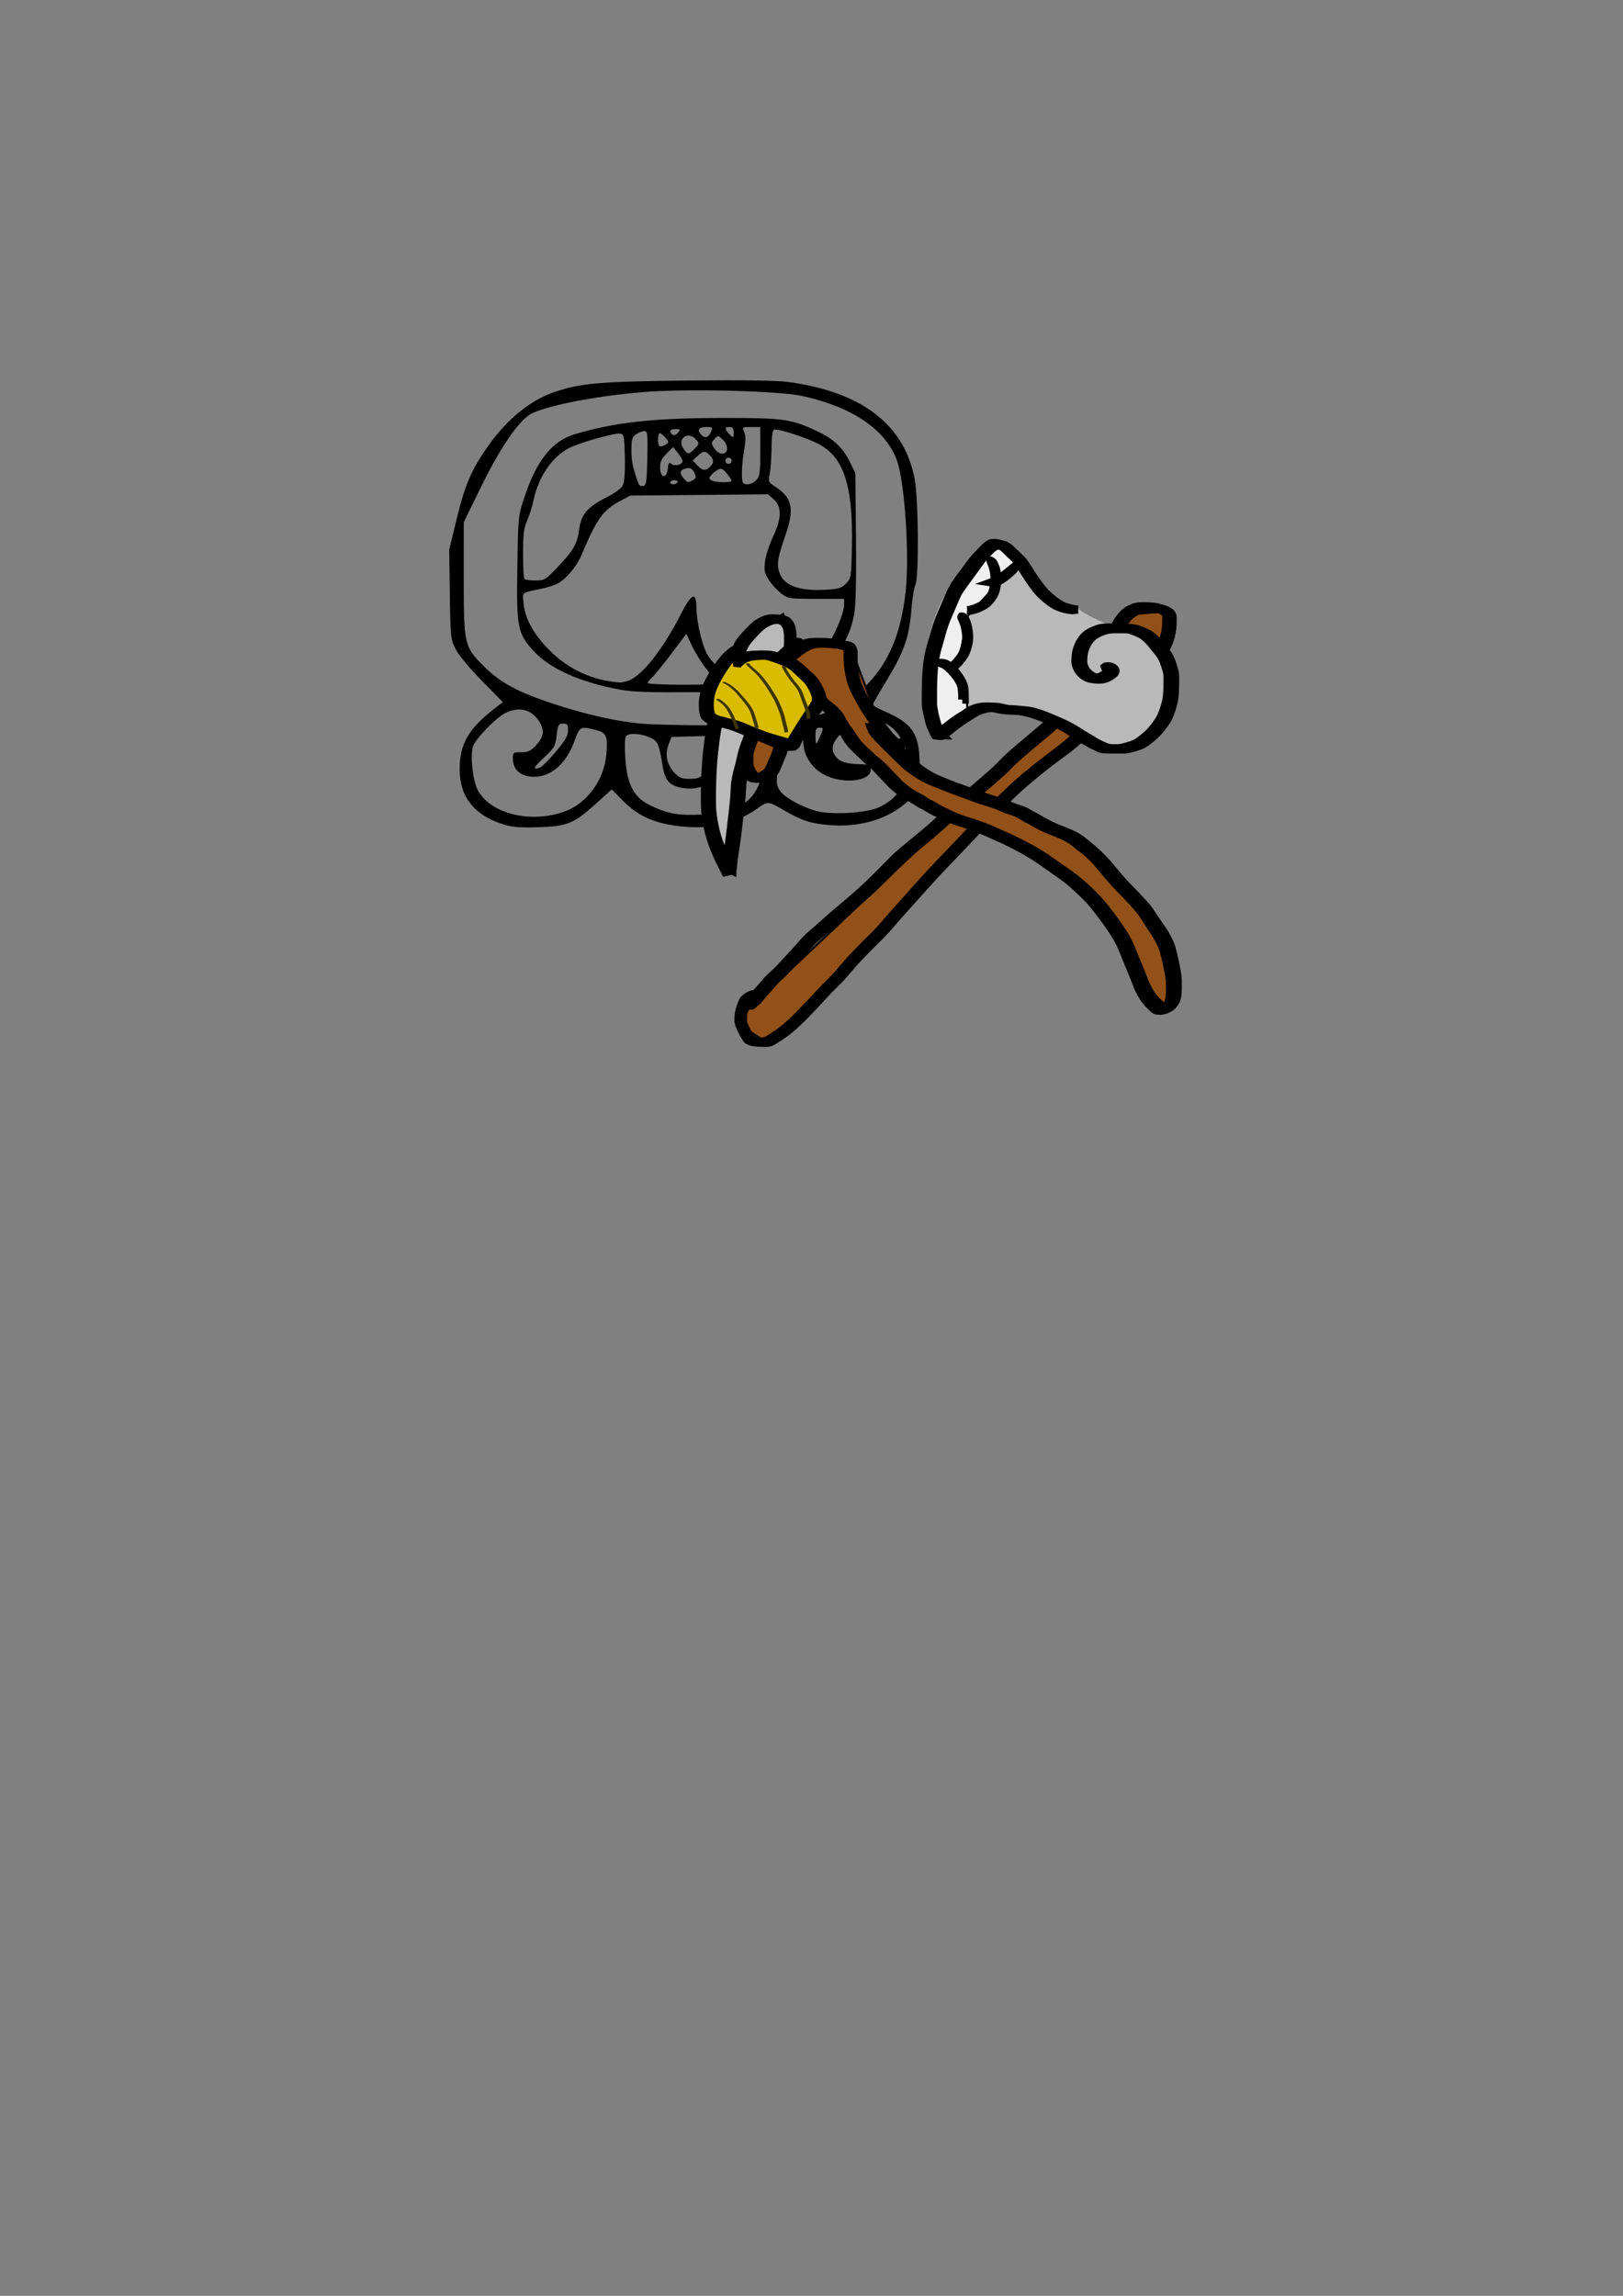 <?xml version="1.0" encoding="UTF-8" standalone="no"?>
<!-- Created with Inkscape (http://www.inkscape.org/) -->

<svg
   xmlns:dc="http://purl.org/dc/elements/1.1/"
   xmlns:cc="http://creativecommons.org/ns#"
   xmlns:rdf="http://www.w3.org/1999/02/22-rdf-syntax-ns#"
   xmlns:svg="http://www.w3.org/2000/svg"
   xmlns="http://www.w3.org/2000/svg"
   xmlns:sodipodi="http://sodipodi.sourceforge.net/DTD/sodipodi-0.dtd"
   xmlns:inkscape="http://www.inkscape.org/namespaces/inkscape"
   width="210mm"
   height="297mm"
   id="svg4153"
   version="1.1"
   inkscape:version="0.48.4 r9939"
   sodipodi:docname="calcaire.svg">
  <rect width="100%" height="100%" fill="#808080" stroke="none"/>
  <defs
     id="defs4155">
    <inkscape:perspective
       sodipodi:type="inkscape:persp3d"
       inkscape:vp_x="-76.114981 : 739.47902 : 1"
       inkscape:vp_y="0 : 1000 : 0"
       inkscape:vp_z="651.1968 : 816.14282 : 1"
       inkscape:persp3d-origin="292.34816 : 384.86194 : 1"
       id="perspective4989" />
    <inkscape:perspective
       sodipodi:type="inkscape:persp3d"
       inkscape:vp_x="241.4131 : 654.81258 : 1"
       inkscape:vp_y="0 : 535.49132 : 0"
       inkscape:vp_z="617.549 : 695.86538 : 1"
       inkscape:persp3d-origin="431.96716 : 464.91822 : 1"
       id="perspective4989-0" />
  </defs>
  <sodipodi:namedview
     id="base"
     pagecolor="#ffffff"
     bordercolor="#666666"
     borderopacity="1.0"
     inkscape:pageopacity="0.0"
     inkscape:pageshadow="2"
     inkscape:zoom="1.7970118"
     inkscape:cx="387.95539"
     inkscape:cy="700.36856"
     inkscape:document-units="px"
     inkscape:current-layer="layer1"
     showgrid="false"
     inkscape:window-width="1366"
     inkscape:window-height="705"
     inkscape:window-x="-8"
     inkscape:window-y="-8"
     inkscape:window-maximized="1" />
  <g
     inkscape:label="Calque 1"
     inkscape:groupmode="layer"
     id="layer1">
    <path
       style="fill:#000000"
       d="m 245.287,402.795 c -13.63,-4.538 -20.5,-13.422 -20.5,-26.511 0,-12.594 4.212,-19.905 17.31,-30.049 l 3.81,-2.951 -10.31,-10.491 c -6.066,-6.172 -11.34,-12.549 -12.81,-15.491 -2.402,-4.803 -2.512,-5.856 -2.804,-26.778 l -0.304,-21.778 3.69,-15.222 c 4.009,-16.535 7.207,-23.931 15.315,-35.418 9.341,-13.233 20.704,-22.454 32.634,-26.482 12.726,-4.296 22.204,-5.11 64.772,-5.562 26.895,-0.286 43.672,-0.052 49.22,0.687 36.005,4.791 56.912,20.777 61.983,47.391 1.88,9.869 2.121,48.623 0.322,51.978 -0.644,1.201 -1.496,6.459 -1.893,11.684 -1.018,13.402 -3.532,20.725 -11.773,34.295 -3.94,6.487 -7.156,12.112 -7.146,12.5 0.009,0.388 2.508,1.783 5.553,3.101 14.228,6.16 17.375,11.082 17.408,27.225 l 0.022,10.621 -3.75,4.117 c -8.864,9.731 -23.465,14.891 -39.166,13.841 -9.685,-0.647 -14.57,-2.137 -22.849,-6.97 -8.415,-4.912 -8.477,-4.918 -13.61,-1.269 -10.898,7.748 -23.597,10.563 -38.908,8.624 -11.962,-1.515 -19.697,-5.077 -26.885,-12.381 l -5.439,-5.526 -8.036,7.238 c -10.608,9.554 -13.911,10.866 -28.356,11.26 -9.416,0.257 -12.588,-0.048 -17.5,-1.684 z m 31.079,-6.118 c 10.851,-4.038 19.01,-15.253 20.137,-27.679 0.824,-9.082 0.113,-10.749 -5.147,-12.073 -7.558,-1.903 -7.861,-1.75 -10.372,5.25 -3.965,11.057 -11.321,17.629 -19.731,17.629 -6.46,0 -10.381,-3.288 -10.435,-8.75 -0.031,-3.143 0.103,-3.25 4.067,-3.25 3.299,0 4.667,-0.608 7.01,-3.117 3.752,-4.016 4.432,-6.935 2.492,-10.687 -3.598,-6.959 -10.203,-8.972 -17.391,-5.301 -4.787,2.444 -14.909,13.057 -15.786,16.551 -1.313,5.23 0.109,16.951 2.591,21.368 6.456,11.486 26.194,16.152 42.564,10.061 z m 80.477,-0.31 c 11.132,-3.958 15.995,-11.316 16.731,-25.314 l 0.486,-9.25 -9.435,0 -9.435,0 0.387,3.316 c 1.415,12.122 -9.011,22.077 -21.208,20.248 -7.175,-1.076 -9.382,-3.684 -10.604,-12.531 -0.567,-4.107 -1.69,-8.472 -2.495,-9.7 -2.357,-3.597 -13.135,-5.785 -15.187,-3.083 -0.558,0.735 -0.672,5.167 -0.278,10.75 0.714,10.091 2.693,15.546 7.147,19.701 3.058,2.852 10.842,6.274 16.705,7.343 6.72,1.225 21.899,0.399 27.185,-1.481 z m 72.686,-1.521 c 9.19,-4.001 14.247,-11.648 14.247,-21.543 0,-12.145 -8.044,-21.5 -18.489,-21.5 -4.933,0 -9.351,2.086 -13.661,6.449 -4.696,4.754 -5.579,8.082 -3.047,11.478 2.091,2.804 5.143,3.773 12.458,3.955 4.394,0.109 4.75,0.309 4.75,2.669 0,5.982 -14.571,7.234 -23.474,2.017 -5.871,-3.441 -9.526,-9.596 -9.526,-16.044 l 0,-4.8 -5.635,0.662 c -3.099,0.364 -5.985,0.878 -6.412,1.142 -0.427,0.264 -0.272,1.815 0.344,3.447 0.836,2.215 0.814,4.753 -0.088,10.014 -1.646,9.599 -1.54,11.319 0.89,14.408 2.363,3.004 10.152,7.257 16.901,9.23 7.216,2.109 24.278,1.229 30.742,-1.585 z M 346.419,376.434 c 4.213,-4.213 4.368,-4.588 4.368,-10.533 l 0,-6.164 -11.21,0.283 -11.21,0.283 -1.409,3.707 c -1.856,4.883 -0.856,9.847 2.763,13.721 2.421,2.592 3.609,3.072 7.6,3.072 4.252,0 5.172,-0.442 9.099,-4.368 z m -82.152,-1.262 c 0.904,-0.347 4.316,-3.805 7.582,-7.686 4.638,-5.51 5.939,-7.781 5.939,-10.369 0,-2.843 -0.346,-3.314 -2.428,-3.314 -2.207,0 -2.492,0.523 -3.135,5.75 -0.657,5.346 -1.102,6.118 -6.322,10.985 -5.214,4.861 -5.682,6.187 -1.635,4.634 z m 137.002,-15.671 c 1.484,-3.552 1.466,-3.699 -0.468,-3.699 -1.696,0 -2.013,0.657 -2.013,4.167 0,4.754 0.325,4.693 2.481,-0.468 z m -20.981,-5.693 c 19.625,-2.094 32.093,-7.423 43.088,-18.418 11.095,-11.095 17.082,-25.121 19.462,-45.598 2.054,-17.667 -0.363,-54.323 -4.275,-64.833 -5.588,-15.014 -21.839,-26.027 -46.275,-31.359 -11.627,-2.537 -56.913,-3.634 -77.853,-1.885 -25.269,2.11 -50.654,7.331 -56.193,11.555 -6.07,4.63 -14.467,17.327 -23.002,34.785 l -8.433,17.248 -0.009,27.072 c -0.011,32.946 0.186,33.81 9.908,43.465 8.097,8.041 16.588,12.598 34.339,18.429 14.862,4.882 29.342,8.194 41.244,9.434 11.319,1.18 57.26,1.251 68,0.105 z m -77,-16.585 c -19.664,-3.651 -34.416,-10.265 -42.413,-19.015 -7.797,-8.531 -8.346,-11.409 -7.871,-41.216 0.392,-24.575 0.409,-24.732 3.565,-34.218 5.9,-17.73 13.512,-27.191 24.513,-30.471 19.407,-5.785 38.249,-7.889 71.206,-7.949 30.64,-0.056 34.432,0.455 47.047,6.336 8.133,3.791 12.816,8.117 16.163,14.932 l 2.79,5.682 0.317,30.958 c 0.198,19.402 -0.094,33.4 -0.783,37.5 -3.079,18.315 -15.307,30.342 -36.89,36.283 -6.877,1.893 -10.752,2.132 -38.644,2.384 -24.127,0.218 -32.774,-0.049 -39,-1.205 z m 47.5,-2.987 c 0,-0.312 -2.094,-3.125 -4.652,-6.25 -2.559,-3.125 -5.966,-8.472 -7.571,-11.882 l -2.918,-6.199 -7.314,9.699 c -4.023,5.335 -8.266,10.556 -9.43,11.604 -1.164,1.048 -2.116,2.285 -2.116,2.75 0,0.465 7.65,0.845 17,0.845 9.35,0 17,-0.255 17,-0.567 z m -43.315,-1.491 c 6.672,-2.508 16.724,-15.302 25.457,-32.4 5.263,-10.304 7.566,-11.295 7.65,-3.292 0.081,7.743 3.04,19.72 5.925,23.979 2.548,3.761 8.934,9.482 12.967,11.615 2.766,1.463 12.62,1.489 19.517,0.05 8.647,-1.803 17.15,-6.379 22.115,-11.901 4.853,-5.398 11.684,-20.069 11.684,-25.094 l 0,-2.9 -13.656,0 c -13.139,0 -13.784,-0.098 -17.039,-2.581 -1.861,-1.419 -4.553,-4.348 -5.983,-6.508 -2.261,-3.416 -2.519,-4.609 -1.983,-9.169 0.339,-2.883 2.124,-8.392 3.966,-12.242 4.249,-8.878 4.302,-14.721 0.164,-18.28 l -2.72,-2.34 -33.625,0.31 -33.625,0.31 -5.09,2.686 c -8.332,4.396 -11.398,8.72 -19.016,26.814 -2.188,5.197 -7.527,11.5 -11.467,13.538 -1.498,0.774 -4.907,1.874 -7.575,2.443 -10.61,2.263 -9.685,1.505 -9.073,7.435 0.779,7.551 4.959,15.029 12.758,22.829 9.331,9.331 21.133,14.736 34.148,15.639 0.927,0.064 2.952,-0.359 4.5,-0.941 z M 413.68,285.367 c 2.553,-2.551 2.614,-2.928 2.928,-18.124 0.619,-29.95 -4.015,-43.98 -16.629,-50.342 -6.284,-3.169 -19.673,-7.439 -21.46,-6.843 -0.729,0.243 -1.171,3.593 -1.229,9.312 -0.049,4.913 -0.46,10.579 -0.912,12.591 -0.791,3.521 -0.664,3.764 3.359,6.426 7.701,5.096 8.753,10.66 4.396,23.247 -3.728,10.77 -4.287,13.795 -3.246,17.567 1.882,6.818 9.275,9.862 22.293,9.182 6.873,-0.359 8.229,-0.749 10.5,-3.017 z M 273.217,276.73 c 7.321,-7.761 9.162,-11.07 10.068,-18.104 0.902,-7.002 3.909,-10.584 12.683,-15.112 5.341,-2.756 8.018,-4.776 8.786,-6.631 0.647,-1.561 0.986,-7.213 0.819,-13.624 -0.269,-10.306 -0.412,-10.974 -2.412,-11.26 -2.659,-0.379 -19.579,4.403 -24.665,6.971 -8.443,4.264 -15.165,14.085 -17.617,25.741 -0.626,2.975 -2.028,7.42 -3.115,9.877 -1.602,3.621 -1.976,6.688 -1.976,16.174 0,6.438 0.3,12.006 0.667,12.373 0.367,0.367 2.787,0.667 5.379,0.667 4.543,0 4.952,-0.254 11.384,-7.073 z m 43.349,-52.69 c 0.257,-12.201 0.138,-13.238 -1.528,-13.238 -0.994,0 -2.807,0.701 -4.029,1.557 -1.898,1.329 -2.223,2.479 -2.223,7.874 0,5.412 0.679,8.578 3.514,16.393 0.264,0.728 1.269,1.173 2.233,0.988 1.548,-0.297 1.786,-1.883 2.032,-13.574 z m 14.721,11.762 c 0.34,-0.55 -0.309,-1 -1.441,-1 -1.132,0 -2.059,0.45 -2.059,1 0,0.55 0.648,1 1.441,1 0.793,0 1.719,-0.45 2.059,-1 z m 38.5,-1 c 1.778,-1.778 2,-3.333 2,-14 l 0,-12 -4.479,0 c -4.369,0 -4.452,0.059 -3.381,2.408 0.798,1.752 0.792,4.159 -0.021,8.832 -1.248,7.164 -1.47,15.075 -0.452,16.093 1.29,1.29 4.355,0.645 6.333,-1.333 z m -30.964,-0.019 c 1.616,-0.865 1.733,-1.395 0.774,-3.5 -1.148,-2.521 -2.386,-2.964 -5.228,-1.874 -2.03,0.779 -2.006,2.266 0.073,4.564 1.935,2.138 1.908,2.133 4.381,0.81 z m 18.928,0.269 c -0.02,-0.412 -1.087,-2.034 -2.371,-3.604 -1.933,-2.364 -2.672,-2.674 -4.296,-1.805 -1.079,0.577 -2.571,1.784 -3.315,2.681 -1.142,1.376 -1.129,1.773 0.082,2.539 1.729,1.094 9.951,1.251 9.9,0.189 z m -31.146,-6.143 c 0.258,-2.629 0.579,-3.023 1.702,-2.09 1.612,1.338 5.482,0.395 5.475,-1.334 -0.003,-0.65 -1.039,-2.474 -2.302,-4.053 l -2.297,-2.871 -3.198,3.198 c -2.288,2.288 -3.198,4.125 -3.198,6.454 0,5.67 3.271,6.267 3.818,0.697 z m 20.61,-0.679 c 2.002,-2.002 1.983,-3.317 -0.084,-5.6 -2.142,-2.367 -3.209,-2.305 -6.036,0.351 l -2.32,2.18 2.18,2.32 c 2.557,2.722 4.102,2.907 6.26,0.749 z m 10.571,-2.929 c 0,-0.825 -0.675,-1.5 -1.5,-1.5 -0.825,0 -1.5,0.675 -1.5,1.5 0,0.825 0.675,1.5 1.5,1.5 0.825,0 1.5,-0.675 1.5,-1.5 z m -18.01,-5.99 c 2.288,-2.436 2.298,-2.534 0.479,-4.544 -3.823,-4.225 -9.235,-0.31 -6.128,4.433 2.11,3.22 2.716,3.232 5.648,0.111 z m 15.768,0.141 c 0.112,-1.354 -0.783,-3.266 -2.113,-4.516 -2.276,-2.138 -2.331,-2.141 -4.055,-0.237 -1.646,1.819 -1.649,2.081 -0.054,4.516 2.201,3.359 5.951,3.501 6.222,0.237 z m -28.758,-3.358 c 0,-0.982 -3.205,-4.294 -4.155,-4.294 -0.976,0 -1.157,5.354 -0.214,6.298 0.696,0.696 4.369,-0.99 4.369,-2.005 z m 20.818,-4.794 c 1.096,-2.406 1.008,-2.5 -2.339,-2.5 -3.611,0 -4.536,1.543 -2.279,3.8 1.859,1.859 3.373,1.433 4.618,-1.3 z m 11.182,0 c 0,-1.833 -0.533,-2.5 -2,-2.5 -2.433,0 -2.517,0.771 -0.345,3.171 2.147,2.372 2.345,2.315 2.345,-0.671 z m -27,0 c 1.053,-1.268 0.84,-1.5 -1.378,-1.5 -2.535,0 -3.335,0.954 -1.956,2.333 1.035,1.035 1.979,0.799 3.333,-0.833 z"
       id="path5341"
       inkscape:connector-curvature="0" />
    <path
       style="fill:#925118;fill-opacity:1;stroke:#000000;stroke-width:1px;stroke-linecap:butt;stroke-linejoin:miter;stroke-opacity:1"
       d="m 365.657,493.894 163.615,-154.675 24.208,-38.799 19.526,-1.889 -0.869,14.46 -49.961,53.389 c -44.394,26.419 -72.052,72.76 -108.055,109.167 l -37.845,35.021 -14.385,-9.271 z"
       id="path5310"
       inkscape:connector-curvature="0"
       sodipodi:nodetypes="cccccccccc" />
    <path
       style="color:#000000;fill:#000000;fill-opacity:1;fill-rule:nonzero;stroke:#000000;stroke-width:4;stroke-linecap:square;stroke-linejoin:miter;stroke-miterlimit:4;stroke-opacity:1;stroke-dasharray:none;stroke-dashoffset:0;marker:none;visibility:visible;display:inline;overflow:visible;enable-background:accumulate"
       id="path5276"
       d="m 369.793,486.591 c -1.405,0.506 -2.73,1.176 -3.809,2.219 -0.688,0.734 -1.016,1.672 -1.328,2.607 -0.306,0.88 -0.629,1.751 -0.876,2.65 -0.225,0.838 -0.361,1.694 -0.418,2.559 -0.042,0.759 -0.043,1.52 -0.034,2.28 -0.04,0.647 0.072,1.264 0.284,1.872 0.218,0.594 0.523,1.149 0.786,1.722 0.236,0.557 0.504,1.098 0.804,1.623 0.202,0.316 0.384,0.641 0.545,0.98 0.115,0.248 0.252,0.486 0.44,0.686 0.269,0.33 0.492,0.691 0.714,1.053 0.197,0.317 0.398,0.631 0.606,0.94 0.136,0.212 0.315,0.383 0.504,0.545 0.247,0.142 0.499,0.275 0.751,0.407 0.373,0.189 0.768,0.326 1.171,0.436 0.482,0.149 0.982,0.215 1.483,0.254 -4.478,-0.22 -1.394,-0.157 -0.355,-0.151 0.854,0.003 1.704,0.027 2.55,-0.098 1.199,-0.251 2.246,-0.898 3.27,-1.541 1.425,-0.932 2.845,-1.874 4.238,-2.853 1.827,-1.282 3.514,-2.743 5.209,-4.191 1.555,-1.416 3.053,-2.893 4.525,-4.395 1.024,-1.05 2.016,-2.13 3.024,-3.196 0.774,-0.844 1.617,-1.62 2.414,-2.441 1.414,-1.459 2.768,-2.974 4.138,-4.474 1.627,-1.786 3.342,-3.486 5.058,-5.185 1.585,-1.515 3.091,-3.106 4.531,-4.759 1.46,-1.751 2.922,-3.499 4.421,-5.217 1.666,-1.878 3.415,-3.68 5.154,-5.49 1.905,-2.007 3.871,-3.954 5.846,-5.892 1.902,-1.839 3.748,-3.733 5.534,-5.684 2.002,-2.28 3.956,-4.601 5.964,-6.876 2.623,-2.939 5.271,-5.854 7.897,-8.79 3.07,-3.467 6.148,-6.925 9.276,-10.339 2.994,-3.285 6.099,-6.466 9.183,-9.666 3.31,-3.473 6.613,-6.953 9.926,-10.424 3.174,-3.315 6.341,-6.638 9.5,-9.968 3.01,-3.202 6.085,-6.341 9.216,-9.425 2.933,-2.892 6.012,-5.627 9.135,-8.309 3.319,-2.794 6.722,-5.486 10.156,-8.136 2.878,-2.259 5.864,-4.375 8.698,-6.688 2.588,-2.055 5.082,-4.224 7.537,-6.435 2.339,-2.042 4.664,-4.1 7.024,-6.118 2.208,-1.877 4.437,-3.73 6.638,-5.614 2.165,-1.854 4.278,-3.767 6.374,-5.698 1.666,-1.547 3.292,-3.136 4.895,-4.748 1.338,-1.324 2.621,-2.701 3.845,-4.131 1.122,-1.34 2.143,-2.759 3.282,-4.085 1.12,-1.288 2.203,-2.603 3.192,-3.995 0.979,-1.445 1.874,-2.945 2.76,-4.448 0.955,-1.611 1.756,-3.302 2.526,-5.007 0.666,-1.481 1.196,-3.014 1.605,-4.583 0.302,-1.186 0.458,-2.402 0.6,-3.616 0.12,-1.065 0.149,-2.136 0.167,-3.206 1.5e-4,-0.845 0.026,-1.692 -0.016,-2.536 -0.056,-0.683 -0.419,-1.21 -0.884,-1.684 -0.538,-0.482 -1.196,-0.794 -1.832,-1.123 -1.118,-0.662 -4.439,-1.466 0.793,0.001 -0.864,-0.222 -1.753,-0.306 -2.64,-0.372 -0.904,-0.01 -1.811,-0.02 -2.717,-0.025 -0.79,-0.002 -1.579,-0.002 -2.369,-0.001 -0.704,-0.103 -1.418,-0.002 -2.114,0.115 -0.629,0.115 -1.236,0.321 -1.832,0.547 -0.632,0.251 -1.241,0.551 -1.839,0.873 -0.652,0.346 -1.25,0.778 -1.831,1.231 -0.631,0.485 -1.156,1.084 -1.663,1.693 -0.484,0.561 -0.941,1.145 -1.367,1.752 -0.3,0.44 -0.579,0.894 -0.862,1.345 -0.366,0.625 -0.699,1.27 -1.026,1.916 -0.396,0.753 -0.766,1.52 -1.178,2.265 -0.356,0.618 -0.678,1.251 -0.972,1.901 -0.29,0.654 -0.563,1.315 -0.836,1.977 -0.252,0.603 -0.491,1.21 -0.716,1.823 -0.22,0.554 -0.416,1.119 -0.585,1.691 -0.182,0.644 -0.355,1.291 -0.564,1.927 -0.223,0.678 -0.489,1.339 -0.778,1.991 -0.345,0.764 -0.714,1.517 -1.11,2.256 -0.664,1.21 -1.538,2.284 -2.46,3.304 -1.108,1.177 -2.217,2.352 -3.286,3.564 -0.909,1.027 -1.776,2.089 -2.638,3.155 -0.73,0.905 -1.398,1.857 -2.064,2.81 -0.686,1.023 -1.399,2.027 -2.108,3.034 -0.864,1.202 -1.702,2.423 -2.608,3.594 -0.813,1.155 -1.744,2.216 -2.667,3.283 -0.82,0.896 -1.629,1.803 -2.449,2.699 -0.854,0.904 -1.692,1.823 -2.53,2.742 -0.826,0.964 -1.684,1.9 -2.535,2.842 -0.643,0.718 -1.322,1.4 -2.033,2.05 -0.926,0.828 -1.877,1.627 -2.833,2.421 -1.328,1.058 -2.624,2.155 -3.925,3.246 -1.544,1.281 -3.076,2.577 -4.613,3.868 -1.558,1.308 -3.097,2.638 -4.614,3.994 -1.167,0.997 -2.289,2.042 -3.395,3.106 -0.964,0.973 -1.918,1.955 -2.878,2.931 -0.962,0.961 -1.991,1.852 -3.009,2.754 -1.27,1.149 -2.561,2.275 -3.851,3.401 -1.674,1.458 -3.379,2.878 -5.061,4.326 -1.957,1.681 -3.926,3.348 -5.862,5.053 -2.079,1.844 -4.136,3.713 -6.19,5.585 -2.284,2.114 -4.568,4.229 -6.869,6.326 -2.093,1.9 -4.232,3.748 -6.399,5.564 -2.078,1.707 -4.151,3.421 -6.219,5.141 -1.995,1.69 -4.006,3.361 -5.955,5.104 -1.791,1.582 -3.461,3.294 -5.12,5.011 -1.668,1.76 -3.391,3.466 -5.114,5.172 -1.848,1.84 -3.717,3.659 -5.612,5.45 -1.841,1.74 -3.748,3.408 -5.632,5.099 -1.698,1.518 -3.42,3.009 -5.174,4.461 -1.794,1.406 -3.534,2.883 -5.269,4.362 -1.486,1.313 -2.979,2.618 -4.46,3.936 -1.282,1.098 -2.546,2.218 -3.832,3.313 -1.237,1.062 -2.514,2.069 -3.714,3.174 -1.517,1.415 -2.875,2.988 -4.241,4.546 -1.269,1.474 -2.571,2.918 -3.89,4.347 -0.965,1.044 -1.932,2.086 -2.9,3.127 -0.76,0.808 -1.503,1.63 -2.26,2.441 -0.716,0.766 -1.438,1.524 -2.194,2.249 -0.651,0.602 -1.298,1.209 -1.949,1.811 -0.594,0.548 -1.185,1.099 -1.763,1.663 -0.807,0.884 -1.591,1.788 -2.359,2.707 -0.681,0.855 -1.421,1.657 -2.169,2.452 -0.395,0.409 -0.768,0.837 -1.136,1.27 -0.341,0.413 -0.714,0.796 -1.051,1.214 -0.367,0.47 -0.738,0.937 -1.129,1.388 -0.294,0.346 -0.601,0.68 -0.933,0.99 -0.33,0.288 -0.66,0.576 -0.981,0.874 -0.323,0.303 -0.667,0.582 -0.992,0.882 -0.198,0.196 -0.396,0.394 -0.579,0.603 -0.097,0.113 -0.187,0.103 -0.33,0.105 0,0 -2.897,-0.742 -2.897,-0.742 l 0,0 c -0.07,-0.002 -0.266,0.009 -0.091,-0.033 0.219,-0.123 0.394,-0.336 0.576,-0.52 0.316,-0.312 0.665,-0.588 0.994,-0.886 0.32,-0.301 0.644,-0.597 0.981,-0.878 0.333,-0.298 0.653,-0.609 0.942,-0.95 0.394,-0.445 0.772,-0.902 1.131,-1.375 0.339,-0.416 0.653,-0.858 1.049,-1.222 0.385,-0.45 0.753,-0.914 1.171,-1.334 0.758,-0.802 1.494,-1.623 2.19,-2.48 0.75,-0.9 1.487,-1.823 2.331,-2.637 0.574,-0.573 1.166,-1.127 1.763,-1.674 0.652,-0.601 1.299,-1.207 1.954,-1.805 0.757,-0.721 1.493,-1.464 2.203,-2.232 0.77,-0.82 1.506,-1.668 2.273,-2.49 0.975,-1.04 1.947,-2.083 2.924,-3.122 1.326,-1.423 2.632,-2.866 3.908,-4.334 1.37,-1.563 2.724,-3.147 4.229,-4.583 1.216,-1.128 2.444,-2.241 3.731,-3.287 1.305,-1.116 2.601,-2.241 3.865,-3.403 1.506,-1.345 2.969,-2.735 4.512,-4.039 1.761,-1.499 3.562,-2.95 5.316,-4.456 1.755,-1.45 3.475,-2.941 5.181,-4.449 1.907,-1.642 3.78,-3.323 5.624,-5.036 1.895,-1.787 3.756,-3.608 5.602,-5.445 1.72,-1.705 3.434,-3.417 5.113,-5.163 1.663,-1.725 3.333,-3.447 5.132,-5.034 1.945,-1.716 3.931,-3.384 5.95,-5.013 2.067,-1.719 4.134,-3.44 6.217,-5.14 2.171,-1.812 4.328,-3.642 6.421,-5.544 2.31,-2.087 4.593,-4.204 6.875,-6.323 2.042,-1.883 4.102,-3.747 6.175,-5.596 1.935,-1.708 3.911,-3.368 5.862,-5.057 1.676,-1.444 3.361,-2.878 5.028,-4.333 1.291,-1.124 2.577,-2.254 3.85,-3.398 1.03,-0.921 2.073,-1.828 3.021,-2.835 0.97,-0.969 1.925,-1.953 2.885,-2.932 1.111,-1.135 2.294,-2.198 3.471,-3.263 1.532,-1.349 3.07,-2.69 4.64,-3.994 1.534,-1.29 3.056,-2.594 4.598,-3.874 1.325,-1.103 2.639,-2.219 3.947,-3.342 0.948,-0.792 1.893,-1.587 2.807,-2.418 0.728,-0.645 1.404,-1.341 2.053,-2.066 0.844,-0.908 1.658,-1.844 2.516,-2.738 0.84,-0.936 1.661,-1.89 2.54,-2.791 0.821,-0.894 1.631,-1.799 2.451,-2.695 0.947,-1.016 1.831,-2.087 2.657,-3.205 0.874,-1.232 1.786,-2.436 2.648,-3.678 0.686,-0.982 1.37,-1.966 2.063,-2.943 0.67,-0.959 1.349,-1.913 2.077,-2.829 0.868,-1.07 1.76,-2.12 2.662,-3.162 1.078,-1.206 2.176,-2.393 3.287,-3.568 0.892,-0.971 1.769,-1.962 2.382,-3.141 0.388,-0.734 0.748,-1.482 1.097,-2.236 0.285,-0.642 0.542,-1.296 0.763,-1.963 0.209,-0.634 0.387,-1.275 0.56,-1.92 0.178,-0.577 0.373,-1.148 0.591,-1.712 0.237,-0.612 0.47,-1.226 0.732,-1.828 0.274,-0.664 0.542,-1.331 0.843,-1.983 0.286,-0.662 0.598,-1.316 0.982,-1.927 0.408,-0.743 0.793,-1.499 1.178,-2.255 0.335,-0.651 0.648,-1.314 1.026,-1.941 0.275,-0.464 0.567,-0.919 0.871,-1.364 0.433,-0.615 0.887,-1.209 1.379,-1.778 0.528,-0.614 1.049,-1.242 1.681,-1.754 0.585,-0.469 1.189,-0.917 1.845,-1.281 0.602,-0.34 1.222,-0.651 1.864,-0.909 0.603,-0.241 1.212,-0.47 1.848,-0.607 0.725,-0.139 1.452,-0.207 2.188,-0.253 0.79,-7.5e-4 1.579,-0.003 2.369,-0.001 0.898,0.004 1.793,0.006 2.686,0.099 0.892,0.053 1.787,0.127 2.662,0.318 1.757,0.482 3.606,0.837 5.243,1.682 0.649,0.344 1.308,0.693 1.817,1.234 0.459,0.552 0.792,1.159 0.822,1.894 0.03,0.85 0.002,1.701 -0.003,2.552 -0.024,1.079 -0.065,2.16 -0.206,3.231 -0.167,1.223 -0.357,2.444 -0.669,3.64 -0.433,1.583 -1.002,3.12 -1.68,4.614 -0.775,1.716 -1.588,3.416 -2.564,5.03 -0.888,1.512 -1.799,3.012 -2.779,4.466 -0.98,1.43 -2.086,2.758 -3.234,4.057 -1.101,1.381 -2.207,2.759 -3.324,4.127 -1.237,1.43 -2.517,2.822 -3.868,4.146 -1.627,1.602 -3.249,3.209 -4.939,4.744 -2.105,1.931 -4.231,3.839 -6.399,5.699 -2.203,1.891 -4.437,3.743 -6.664,5.606 -2.355,1.994 -4.724,3.972 -7.036,6.016 -2.502,2.133 -4.951,4.331 -7.54,6.361 -2.909,2.181 -5.823,4.355 -8.755,6.506 -3.439,2.638 -6.838,5.33 -10.152,8.123 -3.145,2.672 -6.235,5.41 -9.205,8.276 -3.145,3.073 -6.224,6.213 -9.243,9.41 -3.176,3.347 -6.318,6.726 -9.53,10.039 -3.317,3.467 -6.623,6.945 -9.927,10.424 -3.07,3.21 -6.173,6.39 -9.177,9.661 -3.117,3.392 -6.203,6.812 -9.255,10.263 -2.596,2.922 -5.228,5.81 -7.837,8.719 -1.976,2.262 -3.903,4.567 -5.907,6.805 -1.783,1.958 -3.623,3.862 -5.531,5.699 -1.976,1.934 -3.942,3.879 -5.849,5.883 -1.732,1.809 -3.472,3.613 -5.144,5.479 -1.482,1.701 -2.924,3.436 -4.405,5.139 -1.446,1.656 -2.945,3.264 -4.541,4.778 -1.732,1.682 -3.442,3.387 -5.071,5.169 -1.362,1.499 -2.698,3.022 -4.1,4.485 -0.803,0.843 -1.582,1.707 -2.415,2.521 -1.023,1.063 -2.036,2.136 -3.065,3.194 -1.481,1.505 -2.989,2.984 -4.549,4.408 -1.651,1.543 -3.395,2.983 -5.23,4.304 -1.399,0.99 -2.826,1.937 -4.27,2.859 -1.03,0.661 -2.079,1.333 -3.278,1.642 -0.858,0.171 -1.719,0.147 -2.59,0.133 -1.539,-0.004 -3.052,-0.107 -4.593,-0.259 -0.504,-0.058 -1.004,-0.143 -1.488,-0.302 -0.404,-0.129 -0.802,-0.279 -1.173,-0.486 -0.26,-0.14 -0.533,-0.27 -0.754,-0.47 -0.19,-0.183 -0.357,-0.387 -0.497,-0.611 -0.189,-0.309 -0.368,-0.624 -0.531,-0.948 -0.209,-0.361 -0.45,-0.7 -0.706,-1.031 -0.149,-0.25 -0.315,-0.493 -0.395,-0.777 -0.14,-0.342 -0.309,-0.671 -0.489,-0.993 -0.288,-0.521 -0.565,-1.048 -0.77,-1.608 -0.238,-0.575 -0.475,-1.152 -0.683,-1.739 -0.196,-0.621 -0.311,-1.249 -0.267,-1.905 0.013,-0.765 0.014,-1.531 0.077,-2.295 0.091,-0.875 0.22,-1.746 0.452,-2.596 0.255,-0.903 0.563,-1.787 0.902,-2.662 0.36,-0.953 0.71,-1.923 1.409,-2.69 1.075,-1.073 2.405,-1.762 3.817,-2.302 0,0 1.984,0.365 1.984,0.365 z"
       inkscape:connector-curvature="0" />
    <path
       style="fill:#b9b9b9;stroke:none;stroke-width:1px;stroke-linecap:butt;stroke-linejoin:miter;stroke-opacity:1;fill-opacity:1"
       d="m 549.45,308.388 c -8.234,-3.488 -17.379,-6.5 -23.46,-11.876 l -17.353,-6.926 -18.802,-23.905 c -33.573,14.429 -44.876,56.939 -31.98,93.535 11.22,-6.237 20.129,-15.577 37.845,-13.092 l 43.879,17.934 c 13.746,2.182 24.734,-2.705 33.331,-13.722 l -4.344,-34.913 z"
       id="path5308"
       inkscape:connector-curvature="0"
       sodipodi:nodetypes="cccccccccc" />
    <path
       style="fill:#efefef;stroke:#000000;stroke-width:1px;stroke-linecap:butt;stroke-linejoin:miter;stroke-opacity:1;fill-opacity:1"
       d="m 461.62,360.193 11.851,-9.553 c -0.625,-9.425 -1.558,-18.705 -10.378,-24.274 8.102,-1.854 7.551,-16.035 9.775,-24.773 l 16.364,-17.673 9.123,-8.142 -10.04,-10.921 -29.807,40.927 -2.993,48.483 z"
       id="path5312"
       inkscape:connector-curvature="0"
       sodipodi:nodetypes="cccccccccc" />
    <path
       style="color:#000000;fill:#000000;fill-opacity:1;fill-rule:nonzero;stroke:#000000;stroke-width:4;stroke-linecap:square;stroke-linejoin:miter;stroke-miterlimit:4;stroke-opacity:1;stroke-dasharray:none;stroke-dashoffset:0;marker:none;visibility:visible;display:inline;overflow:visible;enable-background:accumulate"
       id="path5284"
       d="m 524.103,298.335 c -2.248,-0.227 -4.426,-0.78 -6.532,-1.582 -1.887,-0.782 -3.586,-1.922 -5.178,-3.187 -1.13,-0.887 -2.211,-1.835 -3.261,-2.814 -0.992,-1.024 -1.943,-2.08 -2.783,-3.234 -1.13,-1.457 -2.221,-2.945 -3.218,-4.496 -1.067,-1.591 -2.118,-3.192 -3.143,-4.81 -0.841,-1.427 -1.735,-2.81 -2.772,-4.102 -0.91,-1.077 -1.952,-2.028 -2.984,-2.984 -0.822,-0.813 -1.638,-1.631 -2.486,-2.418 -0.476,-0.434 -0.938,-0.891 -1.468,-1.262 -0.393,-0.255 -0.729,-0.579 -1.138,-0.808 -1.125,-0.546 -3.662,-1.105 1.709,0.347 -0.403,-0.112 -0.817,-0.166 -1.234,-0.194 -0.437,-0.02 -0.875,-0.016 -1.312,-0.017 -0.693,-0.047 -1.294,0.206 -1.883,0.541 -0.892,0.544 -1.646,1.259 -2.387,1.988 -0.84,0.852 -1.652,1.731 -2.477,2.597 -0.952,0.965 -1.846,1.984 -2.718,3.021 -0.906,1.12 -1.75,2.289 -2.595,3.455 -0.914,1.28 -1.862,2.535 -2.813,3.788 -1.005,1.277 -1.906,2.631 -2.804,3.984 -0.934,1.383 -1.748,2.84 -2.478,4.339 -0.768,1.577 -1.43,3.203 -2.114,4.817 -0.672,1.586 -1.366,3.162 -2.052,4.743 -0.714,1.659 -1.4,3.328 -2.017,5.025 -0.629,1.74 -1.147,3.518 -1.636,5.302 -0.423,1.648 -0.909,3.278 -1.39,4.909 -0.487,1.606 -0.897,3.233 -1.258,4.871 -0.372,1.707 -0.633,3.434 -0.844,5.168 -0.204,1.875 -0.313,3.758 -0.419,5.64 -0.087,1.566 -0.113,3.134 -0.143,4.701 -0.023,1.329 -0.033,2.658 -0.03,3.988 -0.005,1.229 0.002,2.458 0.004,3.687 -0.038,0.942 0.041,1.874 0.197,2.802 0.183,0.891 0.321,1.79 0.492,2.684 0.2,0.956 0.459,1.897 0.689,2.846 0.178,0.761 0.399,1.51 0.626,2.258 0.217,0.568 0.449,1.132 0.686,1.694 0.187,0.437 0.386,0.87 0.611,1.289 0.156,0.287 0.257,0.599 0.405,0.89 0.113,0.307 0.231,0.612 0.412,0.885 0.12,0.21 0.244,0.414 0.397,0.601 0.033,0.047 0.078,0.085 0.117,0.125 -4.774,-0.209 -3.472,0.077 -2.021,-0.961 1.292,-0.989 2.533,-2.042 3.796,-3.067 1.237,-0.965 2.483,-1.92 3.754,-2.84 0.75,-0.557 1.522,-1.084 2.31,-1.586 0.848,-0.529 1.706,-1.042 2.549,-1.58 0.942,-0.565 1.812,-1.245 2.752,-1.81 0.691,-0.429 1.43,-0.758 2.19,-1.041 0.707,-0.254 1.429,-0.46 2.158,-0.641 0.701,-0.125 1.404,-0.26 2.114,-0.344 0.441,-0.049 0.885,-0.064 1.329,-0.07 0.379,-0.004 0.758,0.001 1.137,8.7e-4 1.719,-0.026 3.427,0.11 5.145,0.198 0.598,0.077 1.182,0.232 1.768,0.366 0.494,0.125 0.992,0.236 1.492,0.336 0.542,0.12 1.089,0.205 1.638,0.287 0.605,0.077 1.209,0.155 1.816,0.205 2.853,0.133 -5.135,-0.218 -1.702,-0.163 0.516,0.004 1.032,0.035 1.548,0.058 0.4,0.004 0.798,0.036 1.196,0.064 13.296,1.16 -6.786,-0.575 5.113,0.448 0.499,0.06 0.998,0.126 1.496,0.198 0.744,0.029 1.47,0.181 2.198,0.342 0.809,0.179 1.612,0.387 2.394,0.663 0.927,0.247 1.837,0.548 2.735,0.887 1.011,0.381 2.019,0.77 3.03,1.15 1.197,0.488 2.367,1.039 3.552,1.555 1.259,0.484 2.49,1.036 3.71,1.61 1.254,0.587 2.488,1.216 3.701,1.883 1.056,0.616 2.136,1.18 3.165,1.839 0.835,0.557 1.675,1.105 2.525,1.637 0.789,0.542 1.656,0.953 2.473,1.444 0.665,0.415 1.342,0.813 2.015,1.215 0.764,0.502 1.555,0.96 2.342,1.428 0.768,0.461 1.584,0.832 2.402,1.195 0.583,0.216 1.116,0.57 1.716,0.731 0.538,0.254 1.09,0.465 1.669,0.603 0.87,0.176 1.761,0.19 2.645,0.211 1.501,0.023 5.488,0.013 -1.025,0.012 0.727,-0.001 1.455,-0.002 2.182,-0.003 1.097,0.049 2.175,-0.135 3.243,-0.363 1.155,-0.264 2.284,-0.624 3.416,-0.969 0.871,-0.247 1.715,-0.571 2.538,-0.946 1.076,-0.522 2.036,-1.244 2.987,-1.96 1.093,-0.826 2.162,-1.682 3.175,-2.604 1.156,-1.087 2.181,-2.3 3.178,-3.53 1.009,-1.238 1.917,-2.554 2.736,-3.925 0.615,-1.061 1.071,-2.203 1.511,-3.345 0.485,-1.265 0.88,-2.559 1.251,-3.861 0.362,-1.259 0.613,-2.543 0.754,-3.844 0.15,-1.442 0.227,-2.891 0.274,-4.339 0.041,-1.499 0.039,-2.998 0.04,-4.497 0.07,-1.335 -0.124,-2.632 -0.462,-3.919 -0.398,-1.416 -0.859,-2.814 -1.369,-4.194 -0.448,-1.254 -1.085,-2.418 -1.836,-3.513 -0.828,-1.218 -1.785,-2.337 -2.714,-3.477 -0.857,-1.08 -1.739,-2.137 -2.664,-3.158 -0.769,-0.873 -1.625,-1.65 -2.546,-2.358 -0.996,-0.744 -2.119,-1.277 -3.245,-1.789 -1.03,-0.469 -2.088,-0.872 -3.167,-1.212 -0.975,-0.317 -1.986,-0.477 -3.005,-0.566 -1.876,-0.109 0.661,0.036 2.53,0.19 0.215,0.018 -0.431,-0.015 -0.647,-0.021 -0.684,-0.017 -1.368,-0.02 -2.051,-0.024 -1.248,-0.003 -2.497,0.002 -3.745,0.003 -1.166,-0.02 -2.329,0.007 -3.488,0.136 -1.369,0.168 -2.67,0.629 -3.947,1.131 -1.241,0.483 -2.411,1.102 -3.505,1.859 -1.142,0.815 -2.029,1.888 -2.827,3.028 -0.947,1.359 -1.545,2.891 -2.02,4.466 -0.434,1.528 -0.521,3.115 -0.583,4.693 -0.099,1.609 0.436,3.046 1.217,4.419 0.859,1.398 2.082,2.429 3.486,3.241 1.197,0.668 2.526,0.892 3.873,1.002 -5.861,-0.179 -2.975,0.016 -1.68,-0.281 0.71,-0.163 1.359,-0.448 2.016,-0.754 0.957,-0.495 1.882,-1.035 2.686,-1.756 0.342,-0.34 0.551,-0.731 0.355,-1.196 -0.325,-0.615 -1.167,-0.806 -1.382,-1.466 0.108,-0.082 0.217,-0.164 0.325,-0.246 0,0 1.314,-0.147 1.314,-0.147 l 0,0 c 0.351,0.037 0.702,0.073 1.054,0.11 0.965,0.276 1.962,0.698 2.47,1.623 0.182,0.611 0.05,1.152 -0.382,1.63 -0.814,0.782 -1.753,1.443 -2.744,1.979 -2.592,1.289 -4.693,1.332 -7.754,0.94 -1.367,-0.153 -2.699,-0.448 -3.892,-1.167 -1.416,-0.882 -2.64,-1.983 -3.499,-3.433 -0.789,-1.445 -1.324,-2.949 -1.228,-4.624 0.054,-1.61 0.154,-3.228 0.59,-4.788 0.48,-1.644 1.106,-3.252 2.028,-4.704 0.799,-1.182 1.686,-2.295 2.834,-3.162 1.092,-0.795 2.267,-1.452 3.527,-1.946 1.28,-0.522 2.581,-1.016 3.954,-1.229 1.163,-0.163 2.332,-0.209 3.507,-0.18 1.257,-0.001 2.513,-0.003 3.77,-8.1e-4 2.54,0.007 5.076,0.069 7.606,0.351 1.022,0.119 2.033,0.311 3.008,0.647 1.076,0.362 2.132,0.777 3.161,1.257 1.13,0.533 2.251,1.099 3.237,1.876 0.888,0.712 1.731,1.486 2.518,2.306 0.925,1.021 1.776,2.106 2.641,3.178 0.919,1.125 1.86,2.235 2.728,3.4 0.725,1.135 1.359,2.322 1.794,3.602 0.5,1.395 0.969,2.802 1.369,4.23 0.337,1.351 0.524,2.723 0.45,4.12 -0.003,1.503 -0.007,3.006 -0.045,4.508 -0.047,1.459 -0.121,2.915 -0.265,4.368 -0.148,1.323 -0.393,2.628 -0.762,3.908 -0.373,1.311 -0.776,2.614 -1.25,3.893 -0.44,1.165 -0.912,2.321 -1.523,3.409 -0.822,1.353 -1.774,2.615 -2.747,3.862 -1.002,1.24 -2.017,2.477 -3.168,3.584 -1.006,0.941 -2.077,1.806 -3.175,2.639 -0.956,0.734 -1.921,1.47 -2.987,2.037 -0.819,0.398 -1.66,0.744 -2.536,1 -1.143,0.344 -2.283,0.703 -3.442,0.992 -1.067,0.252 -2.15,0.478 -3.253,0.443 -0.728,1e-4 -1.455,8.7e-4 -2.183,0.003 -2.058,1.9e-4 -4.117,0.02 -6.174,-0.025 -0.891,-0.033 -1.793,-0.06 -2.659,-0.295 -0.578,-0.174 -1.138,-0.398 -1.679,-0.665 -0.534,-0.348 -1.139,-0.565 -1.713,-0.838 -0.817,-0.372 -1.625,-0.766 -2.391,-1.235 -0.772,-0.449 -1.532,-0.917 -2.327,-1.32 -0.673,-0.397 -1.337,-0.81 -2.002,-1.22 -0.83,-0.506 -1.624,-1.074 -2.47,-1.557 -0.847,-0.535 -1.682,-1.087 -2.517,-1.639 -1.044,-0.658 -2.056,-1.366 -3.158,-1.928 -1.211,-0.653 -2.451,-1.238 -3.702,-1.81 -1.236,-0.579 -2.476,-1.147 -3.717,-1.713 -1.18,-0.521 -2.348,-1.073 -3.554,-1.534 -1.007,-0.366 -2.036,-0.67 -3.023,-1.089 -0.904,-0.324 -1.821,-0.607 -2.747,-0.862 -0.795,-0.184 -1.576,-0.43 -2.378,-0.585 -0.738,-0.151 -1.482,-0.269 -2.216,-0.426 -0.493,-0.067 -0.985,-0.137 -1.481,-0.181 10.892,0.932 -8.532,-0.743 2.098,0.172 0.064,0.006 -0.128,-0.01 -0.193,-0.014 -0.4,-0.039 -0.802,-0.071 -1.204,-0.083 -0.517,-0.015 -1.034,-0.051 -1.551,-0.068 -1.759,-0.012 -3.514,-0.167 -5.267,-0.303 -0.607,-0.062 -1.212,-0.138 -1.816,-0.227 -0.549,-0.087 -1.095,-0.186 -1.637,-0.305 -0.499,-0.106 -0.995,-0.227 -1.491,-0.345 -0.581,-0.134 -1.164,-0.274 -1.76,-0.311 6.023,0.289 3.21,0.114 1.831,0.145 -0.381,-0.002 -0.761,-2.8e-4 -1.142,-0.004 -0.445,-0.001 -0.89,3.7e-4 -1.334,0.034 -0.73,0.062 -1.437,0.178 -2.133,0.404 -0.723,0.169 -1.443,0.356 -2.143,0.606 -0.761,0.26 -1.509,0.552 -2.2,0.97 -0.926,0.54 -1.863,1.058 -2.732,1.694 -0.837,0.542 -1.688,1.064 -2.539,1.585 -0.794,0.493 -1.57,1.014 -2.329,1.56 -1.264,0.911 -2.563,1.775 -3.772,2.761 -1.259,1.02 -2.499,2.063 -3.756,3.087 -1.703,1.309 -1.908,1.059 -5.023,0.678 -0.036,-0.051 -0.07,-0.104 -0.107,-0.154 -0.141,-0.208 -0.262,-0.428 -0.396,-0.641 -0.16,-0.302 -0.289,-0.615 -0.411,-0.933 -0.113,-0.315 -0.248,-0.623 -0.405,-0.919 -0.216,-0.432 -0.412,-0.872 -0.597,-1.318 -0.25,-0.602 -0.495,-1.205 -0.672,-1.833 -0.242,-0.749 -0.418,-1.516 -0.61,-2.279 -0.238,-0.954 -0.489,-1.906 -0.691,-2.869 -0.16,-0.897 -0.315,-1.795 -0.489,-2.689 -0.162,-0.947 -0.214,-1.899 -0.184,-2.86 0.002,-1.229 0.008,-2.458 0.007,-3.687 0.009,-1.331 0.011,-2.662 0.041,-3.993 0.034,-1.536 0.067,-3.072 0.161,-4.606 0.113,-1.889 0.222,-3.78 0.44,-5.66 0.198,-1.747 0.462,-3.485 0.85,-5.201 0.352,-1.65 0.769,-3.284 1.267,-4.896 0.494,-1.663 0.98,-3.329 1.435,-5.004 0.503,-1.79 1.024,-3.575 1.646,-5.329 0.638,-1.734 1.302,-3.458 2.059,-5.145 0.698,-1.616 1.408,-3.226 2.103,-4.843 0.694,-1.634 1.371,-3.276 2.126,-4.883 0.766,-1.537 1.53,-3.077 2.519,-4.487 0.912,-1.356 1.822,-2.714 2.837,-3.996 0.963,-1.244 1.907,-2.501 2.83,-3.774 0.859,-1.188 1.721,-2.375 2.638,-3.519 0.865,-1.051 1.775,-2.064 2.722,-3.042 0.827,-0.873 1.656,-1.745 2.499,-2.602 0.774,-0.762 1.549,-1.541 2.448,-2.156 0.592,-0.375 1.222,-0.723 1.945,-0.704 0.441,-0.002 0.882,-0.004 1.323,0.004 0.429,0.012 0.858,0.039 1.277,0.141 1.395,0.374 3.071,0.607 4.386,1.377 0.384,0.254 0.768,0.506 1.133,0.787 0.496,0.404 0.954,0.851 1.42,1.29 0.82,0.78 1.622,1.576 2.475,2.319 1.034,0.964 2.072,1.931 2.966,3.03 1.014,1.295 1.905,2.676 2.755,4.083 1.011,1.62 2.062,3.215 3.133,4.796 1.079,1.462 2.108,2.962 3.25,4.378 0.899,1.027 1.74,2.123 2.797,2.995 1.045,0.966 2.111,1.911 3.235,2.784 1.608,1.169 3.241,2.324 5.108,3.049 2.094,0.772 4.257,1.298 6.483,1.511 0,0 -2.958,0.252 -2.958,0.252 z"
       inkscape:connector-curvature="0" />
    <path
       style="color:#000000;fill:#000000;fill-opacity:1;fill-rule:nonzero;stroke:#000000;stroke-width:4;stroke-linecap:square;stroke-linejoin:miter;stroke-miterlimit:4;stroke-opacity:1;stroke-dasharray:none;stroke-dashoffset:0;marker:none;visibility:visible;display:inline;overflow:visible;enable-background:accumulate"
       id="path5288"
       d="m 470.609,342.043 c -0.015,-2.004 -0.027,-4.004 -0.362,-5.983 -0.57,-2.587 -2.14,-4.704 -3.753,-6.737 -1.419,-1.71 -2.987,-3.312 -4.917,-4.433 -0.566,-0.372 -1.255,-0.441 -1.85,-0.737 0,0 0.302,-0.052 0.302,-0.052 l 0,0 c 0.999,0.041 1.962,0.172 2.879,0.607 2.013,1.093 3.604,2.718 4.997,4.522 1.534,2.07 3.014,4.258 3.59,6.809 0.317,1.991 0.231,3.991 0.267,6.001 0,0 -1.152,0.002 -1.152,0.002 z"
       inkscape:connector-curvature="0" />
    <path
       style="color:#000000;fill:#000000;fill-opacity:1;fill-rule:nonzero;stroke:#000000;stroke-width:4;stroke-linecap:square;stroke-linejoin:miter;stroke-miterlimit:4;stroke-opacity:1;stroke-dasharray:none;stroke-dashoffset:0;marker:none;visibility:visible;display:inline;overflow:visible;enable-background:accumulate"
       id="path5290"
       d="m 464.624,326.512 c 1.934,-1.339 3.487,-3.102 4.877,-4.979 1.562,-2.143 2.372,-4.603 2.821,-7.184 0.44,-2.538 0.145,-5.07 -0.403,-7.56 -0.342,-1.575 -0.91,-3.075 -1.594,-4.529 -0.15,-0.35 -0.326,-0.48 -0.101,-0.798 0,0 0.195,-0.023 0.195,-0.023 l 0,0 c 0.55,0.139 0.892,0.29 1.254,0.75 0.926,1.352 1.33,2.947 1.703,4.526 0.515,2.519 0.779,5.065 0.29,7.619 -0.507,2.597 -1.339,5.08 -2.92,7.242 -1.408,1.906 -2.977,3.682 -4.959,5.016 0,0 -1.163,-0.079 -1.163,-0.079 z"
       inkscape:connector-curvature="0" />
    <path
       style="color:#000000;fill:#000000;fill-opacity:1;fill-rule:nonzero;stroke:#000000;stroke-width:4;stroke-linecap:square;stroke-linejoin:miter;stroke-miterlimit:4;stroke-opacity:1;stroke-dasharray:none;stroke-dashoffset:0;marker:none;visibility:visible;display:inline;overflow:visible;enable-background:accumulate"
       id="path5292"
       d="m 473.064,298.386 c 2.379,-0.304 4.59,-1.193 6.689,-2.315 2.359,-1.335 3.985,-3.37 5.224,-5.731 1.226,-2.723 1.469,-5.695 1.379,-8.642 -0.2,-2.331 -0.697,-4.665 -1.717,-6.78 -0.2,-0.555 -0.121,-0.303 -0.25,-0.753 0,0 0.1,-0.004 0.1,-0.004 l 0,0 c 0.745,0.394 0.389,0.153 1.061,0.737 1.358,2.025 1.903,4.378 2.075,6.796 0.092,2.968 -0.126,5.963 -1.363,8.708 -1.25,2.389 -2.874,4.454 -5.263,5.803 -2.093,1.136 -4.301,2.038 -6.679,2.364 0,0 -1.257,-0.184 -1.257,-0.184 z"
       inkscape:connector-curvature="0" />
    <path
       style="color:#000000;fill:#000000;fill-opacity:1;fill-rule:nonzero;stroke:#000000;stroke-width:4;stroke-linecap:square;stroke-linejoin:miter;stroke-miterlimit:4;stroke-opacity:1;stroke-dasharray:none;stroke-dashoffset:0;marker:none;visibility:visible;display:inline;overflow:visible;enable-background:accumulate"
       id="path5294"
       d="m 484.792,284.752 c 3.037,-1.119 5.601,-3.109 8.122,-5.082 2.092,-1.73 1.046,-0.866 3.138,-2.592 0,0 0.81,0.09 0.81,0.09 l 0,0 c -1.567,1.819 -0.739,0.926 -2.488,2.675 -2.345,2.105 -4.88,4.021 -7.841,5.178 0,0 -1.74,-0.269 -1.74,-0.269 z"
       inkscape:connector-curvature="0" />
    <path
       style="fill:#925118;stroke:#000000;stroke-width:1px;stroke-linecap:butt;stroke-linejoin:miter;stroke-opacity:1;fill-opacity:1"
       d="m 365.029,378.279 10.016,3.213 7.217,-13.917 19.912,-25.034 19.091,23.731 28.987,25.186 29.663,13.874 36.203,17.652 23.556,23.666 19.381,33.436 7.192,13.071 10.04,-7.013 -11.464,-38.169 -34.369,-36.367 -48.44,-23.34 c -23.327,0.843 -36.001,-19.261 -51.602,-33.61 l -14.023,-37.214 -23.677,-2.475 -29.325,42.49 z"
       id="path5318"
       inkscape:connector-curvature="0"
       sodipodi:nodetypes="cccccccccccccccccccc" />
    <path
       style="color:#000000;fill:#925118;fill-opacity:1;fill-rule:nonzero;stroke:#000000;stroke-width:4;stroke-linecap:square;stroke-linejoin:miter;stroke-miterlimit:4;stroke-opacity:1;stroke-dasharray:none;stroke-dashoffset:0;marker:none;visibility:visible;display:inline;overflow:visible;enable-background:accumulate"
       id="path5298"
       d="m 444.245,362.578 c -2.522,1.925 -3.453,1.632 -6.742,1.293 -1.692,-0.533 -2.914,-1.86 -4.096,-3.115 -1.787,-1.938 -3.387,-4.034 -4.964,-6.143 -1.806,-2.439 -3.547,-4.925 -5.194,-7.474 -1.556,-2.471 -2.963,-5.032 -4.31,-7.621 -1.139,-2.113 -2.057,-4.324 -2.779,-6.61 -0.599,-2.049 -0.984,-4.152 -1.28,-6.264 -0.197,-1.411 -0.271,-2.833 -0.316,-4.256 -0.018,-0.793 -0.013,-1.587 -0.02,-2.38 4e-4,-0.396 -2.1e-4,-0.792 -0.004,-1.188 -0.002,-0.156 -0.004,-0.312 -0.012,-0.468 -0.06,-0.298 -0.147,-0.591 -0.244,-0.879 -0.094,-0.351 -0.236,-0.665 -0.439,-0.966 -0.157,-0.221 -0.395,-0.35 -0.65,-0.436 -0.356,-0.12 -0.714,-0.237 -1.076,-0.339 -0.462,-0.111 -0.926,-0.21 -1.381,-0.348 -0.39,-0.134 -0.801,-0.178 -1.204,-0.256 -0.449,-0.086 -0.903,-0.139 -1.355,-0.204 -0.651,-0.112 -1.303,-0.213 -1.958,-0.297 -1.581,-0.192 1.75,0.212 2.269,0.277 0.122,0.015 -0.244,-0.027 -0.367,-0.039 -0.356,-0.035 -0.711,-0.058 -1.068,-0.078 -0.661,-0.024 -1.323,-0.039 -1.984,-0.052 -0.71,-0.014 -1.42,-0.013 -2.131,-0.012 -0.892,0.001 -1.783,-0.005 -2.675,0.008 -0.885,0.028 -1.757,0.211 -2.614,0.427 -0.708,0.177 -1.398,0.416 -2.064,0.714 -0.701,0.326 -1.365,0.721 -2.025,1.122 -1.021,0.556 -1.942,1.283 -2.874,1.976 -1.077,0.806 -2.113,1.664 -3.148,2.522 -0.907,0.744 -1.794,1.511 -2.627,2.337 -0.767,0.749 -1.516,1.515 -2.253,2.293 -0.886,0.913 -1.677,1.909 -2.463,2.907 -0.905,1.158 -1.83,2.301 -2.704,3.483 -0.861,1.157 -1.61,2.389 -2.362,3.618 -0.862,1.448 -1.624,2.953 -2.398,4.449 -0.832,1.566 -1.593,3.167 -2.304,4.791 -0.691,1.578 -1.211,3.22 -1.723,4.862 -0.511,1.607 -0.955,3.229 -1.285,4.883 -0.268,1.437 -0.422,2.892 -0.552,4.347 -0.139,1.467 -0.248,2.936 -0.336,4.407 -0.079,1.527 -0.092,3.056 -0.103,4.584 0.007,1.654 -0.037,3.309 0.038,4.961 0.069,1.272 0.486,2.434 1.06,3.556 0.45,0.806 1.01,1.538 1.652,2.199 0.279,0.301 0.61,0.525 0.973,0.709 0.315,0.17 0.652,0.271 1.004,0.325 2.234,0.11 -4.3,-0.093 -1.962,-0.068 0.847,0.048 1.646,-0.197 2.426,-0.496 0.868,-0.355 1.677,-0.828 2.442,-1.367 0.621,-0.433 1.16,-0.951 1.614,-1.554 0.556,-0.783 0.932,-1.669 1.291,-2.554 0.464,-1.178 0.952,-2.347 1.473,-3.501 0.527,-1.151 0.972,-2.336 1.336,-3.548 0.299,-1.104 0.529,-2.224 0.819,-3.331 0.257,-0.927 0.559,-1.841 0.854,-2.756 0.288,-0.855 0.572,-1.712 0.85,-2.57 0.234,-0.796 0.522,-1.573 0.829,-2.344 0.291,-0.754 0.543,-1.521 0.79,-2.29 0.211,-0.74 0.417,-1.478 0.678,-2.203 0.352,-0.888 0.814,-1.726 1.295,-2.549 0.319,-0.541 0.613,-1.095 0.871,-1.667 0.194,-0.469 0.4,-0.93 0.643,-1.376 0.167,-0.294 0.33,-0.588 0.528,-0.864 0.209,-0.29 0.474,-0.526 0.75,-0.749 0.469,-0.366 0.932,-0.738 1.416,-1.084 0.515,-0.348 1.047,-0.675 1.596,-0.967 0.368,-0.146 0.704,-0.362 1.063,-0.52 0.422,-0.159 0.877,-0.245 1.327,-0.294 0.474,-0.038 0.95,-0.04 1.425,-0.06 0.36,-0.012 0.72,-0.019 1.08,-0.022 0.431,7.6e-4 0.862,-0.008 1.292,0.006 1.77,0.15 3.254,0.149 4.675,1.048 0.423,0.27 0.792,0.614 1.139,0.973 0.283,0.324 0.619,0.59 0.956,0.854 0.383,0.306 0.787,0.585 1.168,0.894 0.356,0.283 0.705,0.575 1.074,0.841 0.406,0.28 0.772,0.609 1.113,0.963 0.378,0.428 0.801,0.815 1.193,1.231 0.389,0.424 0.752,0.87 1.107,1.322 0.364,0.478 0.664,1.001 0.962,1.522 0.23,0.41 0.44,0.83 0.663,1.243 0.23,0.327 0.379,0.712 0.577,1.063 0.215,0.334 0.453,0.649 0.677,0.975 0.166,0.25 0.268,0.533 0.423,0.789 0.289,0.46 0.61,0.899 0.941,1.33 0.453,0.511 0.838,1.074 1.226,1.636 0.359,0.534 0.723,1.064 1.058,1.613 0.324,0.448 0.623,0.914 0.929,1.375 0.277,0.411 0.577,0.805 0.867,1.207 0.357,0.495 0.734,0.975 1.126,1.443 0.416,0.493 0.871,0.953 1.325,1.411 0.579,0.603 1.179,1.185 1.798,1.745 0.625,0.554 1.243,1.116 1.853,1.687 0.559,0.532 1.099,1.083 1.659,1.614 0.473,0.491 1.023,0.889 1.548,1.32 0.659,0.499 1.271,1.055 1.892,1.599 0.704,0.472 1.298,1.09 1.894,1.688 0.732,0.737 1.42,1.52 2.193,2.215 0.648,0.693 1.289,1.392 1.947,2.075 0.661,0.669 1.318,1.341 1.974,2.015 0.594,0.61 1.17,1.238 1.752,1.859 0.456,0.442 0.892,0.917 1.434,1.253 0.684,0.575 1.356,1.164 2.054,1.721 0.653,0.529 1.353,0.997 2.048,1.468 0.443,0.292 0.902,0.558 1.363,0.82 0.59,0.333 1.185,0.656 1.779,0.982 0.671,0.361 1.344,0.719 1.996,1.113 0.64,0.355 1.258,0.748 1.86,1.164 0.63,0.457 1.297,0.852 1.988,1.208 0.695,0.312 1.377,0.644 2.038,1.025 0.875,0.546 1.764,1.067 2.663,1.572 1.065,0.6 2.169,1.125 3.269,1.657 1.225,0.587 2.448,1.179 3.68,1.754 1.226,0.581 2.486,1.085 3.757,1.557 1.336,0.497 2.701,0.912 4.061,1.338 1.348,0.424 2.693,0.86 4.033,1.308 1.229,0.402 2.447,0.836 3.656,1.294 1.47,0.568 2.913,1.201 4.359,1.828 1.526,0.658 3.038,1.35 4.555,2.028 1.402,0.603 2.793,1.231 4.177,1.872 1.563,0.724 3.098,1.506 4.634,2.286 1.619,0.831 3.235,1.668 4.841,2.526 1.739,0.926 3.41,1.972 5.083,3.011 1.777,1.103 3.504,2.285 5.22,3.48 1.622,1.157 3.253,2.302 4.893,3.433 1.467,1.024 2.943,2.034 4.396,3.078 1.486,1.078 2.933,2.207 4.34,3.387 1.468,1.261 2.91,2.545 4.322,3.869 1.553,1.464 3.068,2.968 4.529,4.524 1.433,1.529 2.775,3.128 4.081,4.766 1.51,1.89 2.943,3.838 4.35,5.805 1.346,1.867 2.656,3.757 3.909,5.688 1.03,1.53 1.934,3.125 2.762,4.771 0.95,1.957 1.766,3.976 2.568,5.997 0.747,1.962 1.597,3.88 2.415,5.813 0.886,2.071 1.674,4.182 2.498,6.278 0.591,1.612 1.279,3.184 2.087,4.699 0.589,1.088 1.242,2.139 1.925,3.17 0.639,0.957 1.389,1.832 2.18,2.665 0.53,0.556 1.115,1.054 1.668,1.586 0.351,0.318 0.711,0.624 1.104,0.894 0.344,0.242 0.745,0.311 1.153,0.357 0.591,0.052 1.187,0.052 1.78,0.051 4.032,-1.154 -3.582,2.047 -1.846,0.94 0.64,-0.468 1.096,-1.13 1.537,-1.777 0.473,-0.886 0.835,-1.795 1.061,-2.774 0.23,-1.131 0.285,-2.287 0.318,-3.438 0.026,-1.405 0.043,-2.811 0.008,-4.216 -0.032,-1.523 -0.245,-3.03 -0.492,-4.53 -0.236,-1.336 -0.504,-2.665 -0.784,-3.993 -0.277,-1.198 -0.522,-2.403 -0.79,-3.603 -0.266,-1.115 -0.586,-2.216 -0.861,-3.328 -0.26,-1.091 -0.665,-2.136 -1.102,-3.166 -0.522,-1.136 -1.084,-2.254 -1.676,-3.355 -0.553,-1.03 -1.186,-2.013 -1.789,-3.013 -0.736,-1.046 -1.427,-2.122 -2.141,-3.184 -0.707,-1.071 -1.436,-2.128 -2.075,-3.24 -0.754,-1.164 -1.508,-2.327 -2.32,-3.453 -0.718,-1.017 -1.526,-1.965 -2.362,-2.887 -0.765,-0.925 -1.602,-1.788 -2.402,-2.682 -0.751,-0.835 -1.52,-1.655 -2.301,-2.463 -0.756,-0.79 -1.521,-1.572 -2.301,-2.339 -0.795,-0.766 -1.557,-1.565 -2.315,-2.368 -0.826,-0.906 -1.645,-1.819 -2.47,-2.727 -0.722,-0.793 -1.407,-1.619 -2.095,-2.441 -0.703,-0.865 -1.425,-1.715 -2.146,-2.565 -0.707,-0.858 -1.428,-1.705 -2.167,-2.536 -0.723,-0.975 -1.56,-1.866 -2.403,-2.739 -0.762,-0.768 -1.539,-1.522 -2.329,-2.261 -0.767,-0.717 -1.541,-1.425 -2.34,-2.105 -0.706,-0.629 -1.526,-1.065 -2.265,-1.644 -0.822,-0.65 -1.621,-1.329 -2.431,-1.995 -1.046,-0.889 -2.186,-1.646 -3.369,-2.337 -1.675,-0.926 -3.425,-1.712 -5.194,-2.439 -1.5,-0.615 -3.017,-1.188 -4.521,-1.793 -1.012,-0.398 -2.002,-0.846 -2.982,-1.316 -0.678,-0.331 -1.342,-0.686 -2.002,-1.051 -0.559,-0.286 -1.113,-0.581 -1.671,-0.871 -0.59,-0.319 -1.158,-0.674 -1.724,-1.032 -0.68,-0.498 -1.475,-0.767 -2.217,-1.141 -0.919,-0.507 -1.801,-1.073 -2.705,-1.608 -0.812,-0.468 -1.638,-0.914 -2.486,-1.313 -0.681,-0.295 -1.394,-0.504 -2.089,-0.762 -0.692,-0.258 -1.395,-0.48 -2.102,-0.69 -0.59,-0.165 -1.156,-0.402 -1.725,-0.626 -0.72,-0.274 -1.423,-0.588 -2.125,-0.906 -1.093,-0.501 -2.214,-0.933 -3.349,-1.327 -1.37,-0.462 -2.755,-0.875 -4.141,-1.285 -1.662,-0.48 -3.29,-1.067 -4.908,-1.676 -1.739,-0.629 -3.455,-1.323 -5.201,-1.929 -1.453,-0.498 -2.884,-1.057 -4.325,-1.589 -1.307,-0.425 -2.564,-0.973 -3.844,-1.466 -1.306,-0.52 -2.607,-1.054 -3.912,-1.575 -1.13,-0.43 -2.252,-0.878 -3.366,-1.347 -0.917,-0.39 -1.836,-0.778 -2.736,-1.206 -1.012,-0.469 -1.971,-1.044 -2.928,-1.615 -1.198,-0.729 -2.362,-1.514 -3.515,-2.312 -0.94,-0.644 -1.885,-1.282 -2.772,-1.998 -0.905,-0.749 -1.755,-1.562 -2.614,-2.364 -1.684,-1.601 -3.315,-3.256 -4.973,-4.883 -2.976,-2.919 -6.023,-5.748 -8.726,-8.928 -1.471,-2.156 -0.908,-1.051 -1.758,-3.276 0,0 1.406,0.04 1.406,0.04 l 0,0 c 2.391,2.117 1.225,1.053 3.498,3.189 3.164,2.931 6.431,5.746 9.617,8.652 1.696,1.626 3.377,3.267 5.1,4.864 0.861,0.793 1.717,1.593 2.627,2.33 0.891,0.693 1.823,1.329 2.751,1.971 1.157,0.786 2.312,1.576 3.52,2.283 0.957,0.56 1.921,1.114 2.933,1.572 0.908,0.409 1.82,0.807 2.739,1.191 1.108,0.469 2.231,0.902 3.351,1.341 1.308,0.521 2.606,1.063 3.92,1.567 1.265,0.471 2.578,0.817 3.827,1.339 1.432,0.537 2.859,1.087 4.308,1.578 1.73,0.6 3.496,1.096 5.187,1.811 1.62,0.601 3.251,1.173 4.914,1.645 1.39,0.411 2.777,0.836 4.149,1.305 1.143,0.409 2.271,0.856 3.377,1.357 0.705,0.31 1.412,0.613 2.133,0.884 0.564,0.22 1.132,0.428 1.714,0.595 0.705,0.22 1.409,0.445 2.099,0.71 0.706,0.242 1.419,0.474 2.088,0.808 0.846,0.42 1.678,0.865 2.49,1.348 0.879,0.518 1.767,1.001 2.683,1.451 0.774,0.389 1.505,0.865 2.251,1.306 0.569,0.346 1.135,0.699 1.73,1 0.554,0.297 1.118,0.578 1.67,0.88 0.653,0.362 1.318,0.7 1.988,1.029 0.965,0.467 1.949,0.895 2.944,1.295 1.499,0.603 3.007,1.182 4.5,1.8 1.766,0.734 3.545,1.455 5.195,2.431 1.188,0.716 2.336,1.492 3.388,2.398 0.807,0.664 1.603,1.342 2.427,1.984 0.778,0.601 1.496,1.262 2.273,1.867 0.794,0.688 1.568,1.396 2.326,2.123 0.776,0.752 1.552,1.506 2.297,2.289 0.801,0.846 1.541,1.753 2.38,2.558 0.734,0.834 1.445,1.688 2.151,2.547 0.72,0.851 1.434,1.706 2.14,2.568 0.685,0.817 1.372,1.633 2.084,2.428 0.818,0.911 1.622,1.834 2.463,2.724 0.757,0.795 1.517,1.589 2.302,2.357 0.778,0.772 1.546,1.555 2.3,2.351 0.773,0.815 1.539,1.637 2.286,2.476 0.788,0.858 1.549,1.743 2.38,2.559 0.828,0.939 1.623,1.907 2.337,2.937 0.798,1.14 1.564,2.302 2.322,3.468 0.746,0.968 1.339,2.045 2.043,3.043 0.696,1.034 1.446,2.032 2.136,3.07 0.654,0.904 1.193,1.884 1.724,2.864 0.569,1.08 1.162,2.148 1.651,3.267 0.453,1.047 0.855,2.115 1.11,3.23 0.276,1.073 0.562,2.143 0.826,3.219 0.266,1.201 0.51,2.408 0.786,3.607 0.291,1.311 0.505,2.638 0.746,3.959 0.26,1.518 0.463,3.046 0.512,4.587 0.004,1.389 0.009,2.779 -0.016,4.168 -0.036,1.174 -0.078,2.352 -0.296,3.509 -0.203,0.952 -0.439,1.968 -1.064,2.737 -0.442,0.675 -0.902,1.35 -1.488,1.91 -1.474,1.189 -3.461,2.067 -5.381,2.248 -0.61,-0.008 -1.223,-0.005 -1.829,-0.091 -0.452,-0.089 -0.884,-0.231 -1.259,-0.509 -0.452,-0.324 -0.843,-0.708 -1.215,-1.12 -0.559,-0.532 -1.135,-1.047 -1.662,-1.613 -0.795,-0.858 -1.55,-1.756 -2.202,-2.729 -0.709,-1.077 -1.352,-2.197 -1.972,-3.327 -0.811,-1.554 -1.491,-3.167 -2.099,-4.811 -0.797,-2.145 -1.63,-4.277 -2.522,-6.384 -0.85,-1.967 -1.675,-3.945 -2.456,-5.941 -0.832,-2.106 -1.645,-4.224 -2.635,-6.262 -0.851,-1.683 -1.769,-3.334 -2.793,-4.918 -1.252,-1.964 -2.546,-3.903 -3.914,-5.788 -1.407,-1.959 -2.833,-3.905 -4.346,-5.785 -1.328,-1.669 -2.644,-3.353 -4.087,-4.924 -1.461,-1.547 -2.968,-3.049 -4.528,-4.496 -1.427,-1.341 -2.847,-2.689 -4.329,-3.968 -1.408,-1.168 -2.849,-2.295 -4.338,-3.358 -1.454,-1.042 -2.934,-2.047 -4.4,-3.071 -1.629,-1.138 -3.255,-2.279 -4.87,-3.435 -1.714,-1.188 -3.44,-2.358 -5.211,-3.46 -1.672,-1.033 -3.343,-2.07 -5.084,-2.985 -1.604,-0.851 -3.214,-1.691 -4.829,-2.52 -1.532,-0.781 -3.07,-1.55 -4.63,-2.272 -1.379,-0.639 -2.768,-1.256 -4.159,-1.87 -1.512,-0.68 -3.02,-1.369 -4.542,-2.025 -1.444,-0.623 -2.883,-1.257 -4.356,-1.81 -1.206,-0.451 -2.421,-0.875 -3.643,-1.282 -1.334,-0.45 -2.676,-0.874 -4.016,-1.302 -1.361,-0.427 -2.723,-0.855 -4.058,-1.36 -1.271,-0.483 -2.53,-0.998 -3.756,-1.587 -1.226,-0.579 -2.444,-1.174 -3.667,-1.759 -1.103,-0.533 -2.205,-1.069 -3.267,-1.68 -0.902,-0.502 -1.779,-1.044 -2.665,-1.573 -0.663,-0.365 -1.353,-0.672 -2.027,-1.016 -0.688,-0.376 -1.346,-0.798 -1.986,-1.25 -0.6,-0.403 -1.216,-0.779 -1.842,-1.14 -0.658,-0.376 -1.319,-0.744 -1.986,-1.103 -0.592,-0.327 -1.184,-0.655 -1.771,-0.991 -0.457,-0.27 -0.911,-0.545 -1.345,-0.851 -0.692,-0.482 -1.38,-0.97 -2.037,-1.5 -0.686,-0.571 -1.366,-1.148 -2.048,-1.724 -0.455,-0.463 -1.012,-0.796 -1.424,-1.306 -0.566,-0.627 -1.142,-1.245 -1.729,-1.852 -0.648,-0.681 -1.316,-1.341 -1.968,-2.018 -0.649,-0.688 -1.285,-1.389 -1.935,-2.076 -0.683,-0.816 -1.459,-1.548 -2.191,-2.32 -0.613,-0.612 -1.274,-1.168 -1.887,-1.778 -0.613,-0.547 -1.235,-1.083 -1.885,-1.586 -0.542,-0.443 -1.05,-0.919 -1.547,-1.412 -0.541,-0.541 -1.085,-1.08 -1.64,-1.607 -0.602,-0.567 -1.209,-1.127 -1.821,-1.683 -0.614,-0.569 -1.203,-1.163 -1.786,-1.764 -0.455,-0.466 -0.902,-0.939 -1.316,-1.442 -0.386,-0.475 -0.752,-0.965 -1.106,-1.464 -0.293,-0.4 -0.582,-0.803 -0.847,-1.222 -0.319,-0.485 -0.648,-0.968 -0.903,-1.491 -0.336,-0.538 -0.684,-1.069 -1.037,-1.596 -0.391,-0.58 -0.793,-1.152 -1.181,-1.733 -0.325,-0.448 -0.659,-0.891 -0.932,-1.373 -0.134,-0.251 -0.243,-0.515 -0.404,-0.751 -0.226,-0.299 -0.503,-0.551 -0.66,-0.902 -0.206,-0.384 -0.409,-0.774 -0.567,-1.18 -0.212,-0.408 -0.396,-0.829 -0.625,-1.228 -0.292,-0.505 -0.576,-1.019 -0.949,-1.471 -0.354,-0.442 -0.714,-0.88 -1.103,-1.292 -0.383,-0.401 -0.773,-0.798 -1.191,-1.164 -0.354,-0.331 -0.722,-0.644 -1.123,-0.918 -0.357,-0.279 -0.707,-0.567 -1.062,-0.849 -0.391,-0.297 -0.787,-0.588 -1.17,-0.896 -0.34,-0.276 -0.66,-0.572 -0.96,-0.891 -0.343,-0.332 -0.703,-0.651 -1.123,-0.885 -1.217,-0.631 -3.682,-0.911 1.807,-0.039 -0.424,-0.053 -0.852,-0.024 -1.279,-0.03 -0.359,9e-4 -0.718,0.001 -1.076,0.013 -0.477,0.011 -0.953,0.028 -1.43,0.041 -0.466,0.028 -0.912,0.052 -1.325,0.292 -0.334,0.149 -0.71,0.213 -1.036,0.395 -0.549,0.276 -1.081,0.585 -1.596,0.92 -0.483,0.335 -0.941,0.701 -1.398,1.069 -0.262,0.202 -0.525,0.403 -0.729,0.667 -0.204,0.253 -0.36,0.538 -0.526,0.816 -0.246,0.434 -0.458,0.883 -0.643,1.347 -0.261,0.586 -0.549,1.162 -0.897,1.701 -0.482,0.801 -0.936,1.623 -1.285,2.492 -0.267,0.68 -0.438,1.39 -0.645,2.09 -0.253,0.775 -0.51,1.549 -0.802,2.311 -0.3,0.749 -0.578,1.505 -0.821,2.275 -0.291,0.852 -0.565,1.711 -0.86,2.562 -0.293,0.91 -0.589,1.82 -0.851,2.739 -0.288,1.076 -0.526,2.165 -0.821,3.239 -0.375,1.222 -0.801,2.429 -1.339,3.59 -0.505,1.138 -1.028,2.268 -1.459,3.437 -0.359,0.911 -0.741,1.82 -1.29,2.636 -0.451,0.642 -0.984,1.203 -1.628,1.658 -0.77,0.564 -1.587,1.054 -2.46,1.443 -0.773,0.328 -1.577,0.637 -2.43,0.625 -1.523,3.7e-4 -3.066,0.076 -4.567,-0.195 -0.356,-0.097 -0.698,-0.235 -1.017,-0.423 -0.362,-0.222 -0.681,-0.494 -0.962,-0.814 -0.631,-0.714 -1.176,-1.504 -1.632,-2.341 -0.607,-1.193 -1.023,-2.445 -1.05,-3.799 -0.073,-1.692 -0.022,-3.388 -0.031,-5.081 0.007,-1.534 0.016,-3.069 0.106,-4.602 0.091,-1.474 0.203,-2.947 0.337,-4.418 0.146,-1.482 0.301,-2.965 0.577,-4.43 0.34,-1.698 0.788,-3.368 1.32,-5.017 0.513,-1.655 1.038,-3.309 1.74,-4.896 0.715,-1.63 1.481,-3.236 2.309,-4.812 0.783,-1.499 1.539,-3.014 2.396,-4.472 0.735,-1.213 1.518,-2.395 2.347,-3.546 0.881,-1.182 1.801,-2.334 2.713,-3.491 0.792,-1.002 1.581,-2.008 2.461,-2.936 0.726,-0.776 1.46,-1.55 2.249,-2.263 0.879,-0.771 1.727,-1.579 2.646,-2.304 1.045,-0.856 2.088,-1.715 3.163,-2.535 0.953,-0.717 1.924,-1.408 2.891,-2.103 0.662,-0.411 1.329,-0.817 2.03,-1.159 0.672,-0.322 1.369,-0.582 2.092,-0.766 0.869,-0.228 1.742,-0.44 2.647,-0.443 0.896,-0.024 1.793,-0.007 2.689,-0.011 0.72,0.003 1.439,0.006 2.159,0.015 0.669,0.013 1.338,0.034 2.007,0.049 1.751,0.071 3.487,0.33 5.223,0.563 0.642,0.093 1.281,0.204 1.923,0.302 0.452,0.068 0.905,0.123 1.353,0.216 0.401,0.073 0.799,0.153 1.186,0.284 0.457,0.122 0.922,0.214 1.374,0.353 0.351,0.115 0.707,0.222 1.038,0.388 0.273,0.179 0.451,0.41 0.61,0.694 0.174,0.298 0.304,0.621 0.422,0.943 0.101,0.312 0.203,0.628 0.242,0.955 0.003,0.161 0.004,0.323 -0.003,0.485 -0.005,0.396 -0.009,0.791 -0.012,1.187 -0.014,0.79 -0.015,1.58 -0.003,2.37 0.022,1.41 0.1,2.82 0.279,4.22 0.275,2.098 0.665,4.182 1.263,6.214 0.714,2.269 1.634,4.457 2.75,6.56 1.333,2.577 2.701,5.14 4.256,7.592 1.628,2.537 3.372,4.994 5.172,7.412 1.58,2.098 3.191,4.176 4.968,6.113 1.142,1.206 2.312,2.515 3.983,2.937 -0.611,-0.05 -1.228,-0.05 -1.833,-0.15 -0.242,-0.04 0.492,0.004 0.735,-0.032 1.094,-0.163 2.071,-0.771 2.938,-1.42 0,0 2.323,0.438 2.323,0.438 z"
       inkscape:connector-curvature="0" />
    <path
       style="fill:#b9b9b9;fill-opacity:1;stroke:#000000;stroke-width:1px;stroke-linecap:butt;stroke-linejoin:miter;stroke-opacity:1"
       d="m 357.861,424.308 8.085,-70.542 21.819,-41.405 -4.779,-12.115 -20.057,12.853 -16.919,56.234 4.103,44.748 z"
       id="path5316"
       inkscape:connector-curvature="0" />
    <path
       style="color:#000000;fill:#000000;fill-opacity:1;fill-rule:nonzero;stroke:#000000;stroke-width:4;stroke-linecap:square;stroke-linejoin:miter;stroke-miterlimit:4;stroke-opacity:1;stroke-dasharray:none;stroke-dashoffset:0;marker:none;visibility:visible;display:inline;overflow:visible;enable-background:accumulate"
       id="path5302"
       d="m 384.074,322.694 c 0.586,-1.814 0.952,-3.682 1.163,-5.573 0.166,-1.74 0.156,-3.489 0.149,-5.234 0.045,-1.621 -0.12,-3.225 -0.527,-4.792 -0.326,-1.098 -0.931,-2.089 -1.748,-2.888 -0.645,-0.592 -1.443,-0.893 -2.275,-1.113 -4.116,-0.556 3.549,0.074 0.103,-0.037 -1.082,-0.072 -2.141,0.051 -3.19,0.308 -1.154,0.313 -2.22,0.834 -3.265,1.403 -1.198,0.641 -2.238,1.51 -3.237,2.421 -1.315,1.252 -2.551,2.579 -3.767,3.926 -1.01,1.106 -1.974,2.254 -2.817,3.492 -0.973,1.546 -1.613,3.269 -2.327,4.943 -0.831,1.977 -1.796,3.893 -2.73,5.823 -0.895,1.745 -1.484,3.612 -2.014,5.492 -0.602,2.325 -1.198,4.652 -1.828,6.97 -0.858,3.06 -1.776,6.103 -2.68,9.15 -1.045,3.349 -1.828,6.764 -2.457,10.213 -0.611,3.377 -1.016,6.785 -1.394,10.194 -0.442,4.006 -0.713,8.027 -0.905,12.051 -0.174,4.539 -0.245,9.083 -0.184,13.625 0.033,4.641 0.839,9.203 1.929,13.697 0.99,3.931 2.478,7.704 4.164,11.381 0.836,1.763 1.759,3.482 2.649,5.218 0.388,0.72 0.721,1.472 1.147,2.171 0.01,0.1 0.141,0.15 0.231,0.195 0.083,-1.22 -2.348,0.124 -3.498,-0.069 -0.019,-0.003 0.261,-2.942 0.294,-3.25 0.292,-2.765 0.735,-5.511 1.165,-8.257 0.464,-2.807 0.798,-5.631 1.138,-8.455 0.356,-2.962 0.687,-5.927 1.024,-8.891 0.286,-2.373 0.528,-4.75 0.725,-7.131 0.125,-1.566 0.177,-3.136 0.247,-4.705 0.067,-1.616 0.315,-3.211 0.62,-4.797 0.309,-1.568 0.717,-3.115 1.137,-4.656 0.352,-1.207 0.651,-2.429 0.939,-3.652 0.231,-0.985 0.444,-1.974 0.659,-2.963 0.17,-0.791 0.406,-1.566 0.654,-2.335 0.272,-0.849 0.537,-1.701 0.842,-2.539 0.325,-0.867 0.674,-1.724 1,-2.59 0.392,-1.05 0.705,-2.126 0.957,-3.218 0.165,-0.818 0.34,-1.636 0.44,-2.465 0.044,-0.466 0.068,-0.932 0.116,-1.398 0.134,-1.093 0.294,-2.184 0.461,-3.273 0.169,-1.217 0.379,-2.428 0.509,-3.65 0.101,-1.16 0.238,-2.314 0.421,-3.464 0.23,-1.518 0.564,-3.016 0.929,-4.506 0.262,-1.088 0.532,-2.174 0.855,-3.246 0.295,-0.917 0.714,-1.786 1.139,-2.648 0.579,-1.189 1.27,-2.315 1.993,-3.42 0.68,-0.992 1.474,-1.899 2.254,-2.813 0.853,-0.976 1.675,-1.978 2.513,-2.966 0.811,-0.951 1.675,-1.856 2.546,-2.752 0.684,-0.693 1.397,-1.356 2.096,-2.032 0.671,-0.682 1.378,-1.325 2.104,-1.948 0.905,-0.751 1.791,-1.522 2.628,-2.35 0.556,-0.594 0.943,-1.212 1.745,-1.441 0.243,-0.024 0.485,-0.047 0.728,-0.071 0,0 0.949,0.095 0.949,0.095 l 0,0 c 0.189,0.067 0.377,0.134 0.566,0.202 0.624,0.503 -0.129,1.137 -0.512,1.595 -0.825,0.846 -1.707,1.63 -2.621,2.379 -0.72,0.614 -1.424,1.246 -2.084,1.925 -0.698,0.678 -1.42,1.332 -2.107,2.021 -0.874,0.887 -1.736,1.788 -2.556,2.727 -0.839,0.984 -1.645,1.995 -2.497,2.968 -0.773,0.901 -1.553,1.801 -2.243,2.769 -0.725,1.103 -1.379,2.254 -1.975,3.431 -0.405,0.85 -0.825,1.697 -1.115,2.595 -0.331,1.065 -0.609,2.144 -0.877,3.226 -0.371,1.477 -0.712,2.964 -0.923,4.474 -0.166,1.148 -0.309,2.297 -0.4,3.453 -0.156,1.223 -0.337,2.441 -0.523,3.66 -0.154,1.084 -0.319,2.167 -0.432,3.257 -0.042,0.452 -0.047,0.907 -0.106,1.357 -0.13,0.801 -0.272,1.602 -0.463,2.391 -0.271,1.1 -0.556,2.198 -0.95,3.261 -0.32,0.868 -0.669,1.725 -1.002,2.588 -0.307,0.832 -0.57,1.677 -0.834,2.523 -0.237,0.762 -0.471,1.526 -0.652,2.304 -0.224,0.989 -0.435,1.981 -0.672,2.967 -0.28,1.195 -0.602,2.38 -0.938,3.56 -0.428,1.533 -0.841,3.07 -1.166,4.628 -0.295,1.55 -0.547,3.11 -0.602,4.69 -0.07,1.537 -0.135,3.075 -0.277,4.608 -0.216,2.386 -0.492,4.766 -0.777,7.145 -0.344,2.964 -0.677,5.929 -1.026,8.893 -0.34,2.863 -0.684,5.727 -1.146,8.574 -0.428,2.738 -0.864,5.477 -1.133,8.236 -0.079,0.856 -0.191,3.221 -0.247,3.243 -1.136,0.449 -2.375,0.57 -3.563,0.855 -0.007,-0.018 -0.014,-0.036 -0.021,-0.054 -0.068,-0.154 -0.167,-0.288 -0.251,-0.435 -0.403,-0.715 -0.726,-1.473 -1.113,-2.197 -0.869,-1.741 -1.753,-3.474 -2.567,-5.242 -1.644,-3.712 -3.095,-7.513 -4.089,-11.456 -1.094,-4.571 -1.908,-9.211 -1.939,-13.927 -0.049,-4.549 0.018,-9.1 0.186,-13.645 0.195,-4.065 0.48,-8.125 0.907,-12.173 0.378,-3.437 0.801,-6.869 1.435,-10.27 0.659,-3.491 1.444,-6.957 2.512,-10.349 0.905,-3.046 1.853,-6.08 2.709,-9.141 0.644,-2.281 1.247,-4.574 1.85,-6.866 0.537,-1.899 1.129,-3.786 2.033,-5.549 0.949,-1.925 1.938,-3.831 2.793,-5.801 0.72,-1.69 1.357,-3.431 2.316,-5.006 0.849,-1.258 1.816,-2.424 2.85,-3.535 1.273,-1.369 2.54,-2.748 3.896,-4.034 1.017,-0.928 2.069,-1.824 3.285,-2.486 1.073,-0.588 2.185,-1.13 3.365,-1.461 1.09,-0.271 2.189,-0.446 3.317,-0.359 1.772,0.052 3.575,0.095 5.291,0.561 0.776,0.271 1.51,0.623 2.062,1.255 0.752,0.863 1.312,1.788 1.538,2.933 0.321,1.594 0.46,3.213 0.426,4.84 -0.024,1.753 -0.051,3.51 -0.244,5.254 -0.258,1.912 -0.655,3.801 -1.369,5.602 0,0 -1.842,-0.148 -1.842,-0.148 z"
       inkscape:connector-curvature="0" />
    <path
       style="fill:#d9bc00;stroke:#000000;stroke-width:1px;stroke-linecap:butt;stroke-linejoin:miter;stroke-opacity:1;fill-opacity:1"
       d="m 384.241,322.979 16.292,15.09 -9.847,25.055 -43.106,-12.658 c -5.217,-8.003 -6.326,-15.519 2.052,-21.907 11.082,-10.508 22.74,-10.068 34.61,-5.58 z"
       id="path5314"
       inkscape:connector-curvature="0"
       sodipodi:nodetypes="cccccc" />
    <path
       style="color:#000000;fill:#000000;fill-opacity:1;fill-rule:nonzero;stroke:#000000;stroke-width:4;stroke-linecap:square;stroke-linejoin:miter;stroke-miterlimit:4;stroke-opacity:1;stroke-dasharray:none;stroke-dashoffset:0;marker:none;visibility:visible;display:inline;overflow:visible;enable-background:accumulate"
       id="path5306"
       d="m 358.839,324.03 c 1.202,-1.33 2.68,-2.265 4.325,-2.937 1.398,-0.513 2.877,-0.701 4.349,-0.855 1.356,-0.134 2.718,-0.165 4.08,-0.183 2.363,-0.036 4.735,-0.035 7.042,0.501 1.53,0.43 3.018,0.997 4.516,1.526 1.555,0.532 3.097,1.07 4.579,1.784 1.228,0.608 2.339,1.396 3.408,2.245 0.922,0.789 1.778,1.652 2.672,2.473 0.7,0.628 1.397,1.259 2.091,1.894 0.548,0.481 1.069,0.99 1.566,1.522 0.697,0.741 1.274,1.581 1.83,2.43 0.536,0.85 1.004,1.74 1.472,2.628 0.272,0.494 0.465,1.023 0.662,1.55 0.132,0.377 0.277,0.749 0.397,1.13 0.117,0.348 0.226,0.698 0.295,1.059 0.042,0.216 0.045,0.435 0.06,0.653 -0.005,0.066 0.01,0.131 0.018,0.195 0.014,0.129 0.01,0.259 0.009,0.388 0.056,0.663 -0.154,1.27 -0.401,1.874 -0.53,1.132 -1.258,2.157 -1.959,3.187 -1.067,1.523 -2.112,3.061 -3.145,4.607 -1.186,1.715 -2.275,3.495 -3.363,5.273 -0.743,1.198 -1.468,2.407 -2.197,3.613 -0.333,0.564 -0.677,1.123 -0.958,1.716 -0.208,0.528 -0.432,1.046 -0.702,1.546 -0.15,0.291 -0.364,0.528 -0.609,0.74 -0.153,0.141 -0.334,0.241 -0.516,0.338 -0.081,0.043 -0.163,0.082 -0.248,0.116 -1.405,0.222 -2.871,0.015 -4.303,0.014 -0.844,0.023 -1.651,-0.284 -2.433,-0.566 -1.32,-0.497 -2.614,-1.06 -3.912,-1.61 -1.646,-0.724 -3.317,-1.386 -4.988,-2.05 -1.842,-0.696 -3.669,-1.429 -5.493,-2.168 -1.756,-0.745 -3.526,-1.455 -5.292,-2.174 -1.455,-0.622 -2.928,-1.194 -4.439,-1.665 -1.332,-0.402 -2.687,-0.717 -4.037,-1.053 -1.008,-0.242 -2.004,-0.531 -3.001,-0.815 -0.685,-0.285 -1.408,-0.483 -2.125,-0.674 -0.536,-0.122 -1.04,-0.337 -1.525,-0.592 -0.406,-0.201 -0.773,-0.466 -1.125,-0.749 -0.302,-0.223 -0.548,-0.495 -0.772,-0.793 -0.567,-0.879 -0.66,-1.954 -0.79,-2.966 -0.309,-2.499 -0.114,-4.958 0.364,-7.418 0.947,-4.003 2.947,-7.618 5.046,-11.115 2.331,-3.753 5.009,-7.278 8.462,-10.054 0.585,-0.359 1.171,-0.718 1.756,-1.077 0,0 1.044,0.122 1.044,0.122 l 0,0 c -0.288,0.388 -0.576,0.776 -0.864,1.163 -2.413,3.363 -5.034,6.581 -7.206,10.114 -2.076,3.461 -4.043,7.039 -4.959,11.007 -0.464,2.425 -0.637,4.856 -0.28,7.314 0.129,0.959 0.252,1.99 0.863,2.779 0.23,0.266 0.488,0.505 0.773,0.711 0.353,0.259 0.715,0.502 1.117,0.682 0.486,0.225 0.99,0.397 1.509,0.529 0.696,0.205 1.386,0.455 2.102,0.575 0.991,0.282 1.98,0.567 2.983,0.806 1.349,0.335 2.702,0.661 4.029,1.076 1.5,0.491 2.962,1.078 4.415,1.694 1.766,0.721 3.531,1.442 5.292,2.175 1.817,0.75 3.65,1.457 5.483,2.166 1.677,0.658 3.344,1.341 4.997,2.057 1.304,0.548 2.606,1.105 3.936,1.584 0.79,0.26 1.586,0.506 2.429,0.454 2.163,0.004 -3.718,-0.123 -2.424,0.014 0.102,0.009 0.203,0.023 0.302,-0.012 0.188,-0.059 0.373,-0.123 0.539,-0.232 0.245,-0.184 0.496,-0.363 0.665,-0.626 0.327,-0.46 0.54,-0.982 0.748,-1.504 0.276,-0.612 0.629,-1.182 0.984,-1.75 0.739,-1.209 1.496,-2.408 2.242,-3.612 1.111,-1.804 2.25,-3.59 3.386,-5.379 1.026,-1.546 2.066,-3.084 3.118,-4.613 0.691,-1.01 1.402,-2.018 1.937,-3.123 0.235,-0.567 0.438,-1.127 0.381,-1.752 -0.002,-0.131 -0.006,-0.263 0.01,-0.394 0.009,-0.06 0.028,-0.119 0.02,-0.181 0.002,-0.201 -0.014,-0.402 -0.049,-0.601 -0.069,-0.348 -0.174,-0.686 -0.286,-1.022 -0.123,-0.375 -0.264,-0.744 -0.395,-1.116 -0.189,-0.514 -0.377,-1.029 -0.639,-1.512 -0.456,-0.88 -0.921,-1.757 -1.452,-2.595 -0.555,-0.833 -1.135,-1.653 -1.831,-2.376 -0.502,-0.519 -1.023,-1.018 -1.559,-1.502 -0.689,-0.634 -1.383,-1.262 -2.072,-1.896 -0.88,-0.818 -1.722,-1.678 -2.641,-2.453 -1.042,-0.811 -2.181,-1.499 -3.36,-2.092 -1.48,-0.7 -3.007,-1.3 -4.55,-1.847 -1.488,-0.528 -2.967,-1.097 -4.497,-1.493 -0.611,-0.132 -0.755,-0.178 -1.376,-0.257 -0.232,-0.03 -0.93,-0.067 -0.697,-0.069 4.334,-0.047 1.63,0.102 0.689,0.046 -1.376,0.013 -2.753,0.031 -4.125,0.147 -1.514,0.137 -3.04,0.276 -4.492,0.756 -1.66,0.614 -3.185,1.486 -4.392,2.809 0,0 -2.517,-0.261 -2.517,-0.261 z"
       inkscape:connector-curvature="0" />
    <path
       style="color:#000000;fill:#3c3400;fill-opacity:1;fill-rule:nonzero;stroke:none;stroke-width:4;marker:none;visibility:visible;display:inline;overflow:visible;enable-background:accumulate"
       id="path5322"
       d="m 354.402,333.362 c 0.881,0.379 1.733,0.817 2.555,1.31 0.568,0.352 1.102,0.754 1.625,1.169 0.464,0.386 0.919,0.782 1.374,1.178 0.54,0.47 1.048,0.976 1.534,1.501 0.514,0.586 1.016,1.184 1.534,1.767 0.486,0.555 0.99,1.094 1.47,1.654 0.45,0.544 0.898,1.091 1.337,1.645 0.474,0.608 0.92,1.237 1.358,1.871 0.379,0.561 0.717,1.148 1.038,1.743 0.276,0.504 0.468,1.045 0.661,1.585 0.172,0.524 0.343,1.049 0.513,1.574 0.148,0.475 0.299,0.948 0.456,1.42 0.19,0.533 0.361,1.072 0.516,1.616 0.123,0.476 0.252,0.951 0.378,1.426 0.063,0.258 0.119,0.517 0.156,0.78 0.016,0.106 0.021,0.212 0.026,0.319 -0.353,0.201 -0.807,0.103 -1.211,0.146 0,0 0.655,-0.146 0.655,-0.146 l 0,0 c -0.387,0.125 -0.832,0.462 -1.21,0.345 -0.006,-0.102 -0.014,-0.203 -0.021,-0.305 -0.026,-0.258 -0.06,-0.516 -0.118,-0.769 -0.106,-0.478 -0.214,-0.955 -0.331,-1.431 -0.145,-0.552 -0.331,-1.092 -0.517,-1.632 -0.158,-0.472 -0.301,-0.949 -0.446,-1.425 -0.167,-0.543 -0.33,-1.087 -0.505,-1.627 -0.176,-0.552 -0.377,-1.098 -0.649,-1.611 -0.304,-0.591 -0.606,-1.186 -0.987,-1.733 -0.428,-0.637 -0.876,-1.26 -1.351,-1.863 -0.433,-0.55 -0.862,-1.104 -1.309,-1.644 -0.476,-0.56 -0.966,-1.107 -1.454,-1.656 -0.512,-0.602 -1.003,-1.22 -1.524,-1.813 -0.479,-0.523 -0.98,-1.025 -1.518,-1.487 -0.454,-0.392 -0.904,-0.789 -1.364,-1.174 -0.499,-0.415 -1.013,-0.813 -1.565,-1.156 -0.814,-0.491 -1.656,-0.931 -2.536,-1.293 0,0 1.429,-0.282 1.429,-0.282 z"
       inkscape:connector-curvature="0" />
    <path
       style="color:#000000;fill:#3c3400;fill-opacity:1;fill-rule:nonzero;stroke:none;stroke-width:4;marker:none;visibility:visible;display:inline;overflow:visible;enable-background:accumulate"
       id="path5324"
       d="m 366.245,324.277 c 0.666,0.941 1.51,1.734 2.377,2.486 0.698,0.589 1.41,1.161 2.086,1.775 0.643,0.594 1.233,1.242 1.814,1.896 0.563,0.623 1.08,1.285 1.602,1.943 0.494,0.627 0.963,1.273 1.44,1.912 0.5,0.694 0.972,1.408 1.441,2.124 0.485,0.728 0.943,1.473 1.398,2.22 0.393,0.632 0.793,1.259 1.172,1.899 0.366,0.65 0.725,1.303 1.067,1.965 0.36,0.735 0.694,1.482 1.004,2.239 0.259,0.658 0.53,1.312 0.812,1.96 0.29,0.676 0.543,1.368 0.771,2.067 0.275,0.852 0.516,1.714 0.729,2.583 0.204,0.836 0.392,1.676 0.615,2.508 0.19,0.692 0.398,1.378 0.564,2.077 0.122,0.514 0.219,1.034 0.312,1.554 0.043,0.161 0.004,0.244 -0.122,0.339 -0.295,0.122 -0.134,0.06 -0.486,0.18 0,0 -0.518,0.114 -0.518,0.114 l 0,0 c -0.35,0.037 -0.188,0.025 -0.485,0.039 -0.147,-0.026 -0.19,-0.08 -0.202,-0.237 -0.085,-0.517 -0.166,-1.036 -0.289,-1.546 -0.184,-0.712 -0.38,-1.42 -0.578,-2.127 -0.212,-0.836 -0.394,-1.679 -0.603,-2.516 -0.219,-0.882 -0.444,-1.764 -0.731,-2.627 -0.233,-0.703 -0.481,-1.399 -0.781,-2.077 -0.265,-0.655 -0.54,-1.306 -0.795,-1.966 -0.31,-0.772 -0.626,-1.543 -1.007,-2.283 -0.332,-0.66 -0.673,-1.316 -1.039,-1.959 -0.375,-0.64 -0.775,-1.264 -1.158,-1.898 -0.465,-0.758 -0.923,-1.52 -1.401,-2.27 -0.46,-0.715 -0.924,-1.428 -1.424,-2.116 -0.462,-0.644 -0.928,-1.284 -1.413,-1.911 -0.511,-0.658 -1.033,-1.307 -1.578,-1.938 -0.562,-0.65 -1.131,-1.296 -1.757,-1.887 -0.662,-0.614 -1.359,-1.188 -2.041,-1.78 -0.855,-0.779 -1.698,-1.579 -2.369,-2.527 0,0 1.573,-0.217 1.573,-0.217 z"
       inkscape:connector-curvature="0" />
    <path
       style="color:#000000;fill:#3c3400;fill-opacity:1;fill-rule:nonzero;stroke:none;stroke-width:4;marker:none;visibility:visible;display:inline;overflow:visible;enable-background:accumulate"
       id="path5326"
       d="m 383.901,325.551 c 0.409,1.084 1.001,2.084 1.596,3.073 0.653,1.076 1.371,2.11 2.106,3.131 0.694,0.995 1.513,1.889 2.302,2.807 0.709,0.816 1.354,1.683 1.904,2.613 0.497,0.829 0.822,1.739 1.13,2.65 0.297,0.901 0.635,1.787 0.963,2.676 0.303,0.8 0.64,1.587 0.956,2.381 0.336,0.817 0.594,1.662 0.839,2.509 0.184,0.637 0.344,1.28 0.457,1.934 0.081,0.5 0.113,1.004 0.138,1.509 0.008,0.18 0.055,0.356 -0.054,0.498 -0.015,0.008 -0.03,0.016 -0.045,0.024 0,0 -1.597,0.302 -1.597,0.302 l 0,0 c -0.015,-0.001 -0.03,-0.003 -0.044,-0.004 -0.122,-0.107 -0.06,-0.303 -0.074,-0.465 -0.016,-0.498 -0.055,-0.996 -0.119,-1.49 -0.104,-0.668 -0.251,-1.327 -0.43,-1.979 -0.237,-0.851 -0.491,-1.697 -0.8,-2.525 -0.312,-0.808 -0.66,-1.601 -0.952,-2.416 -0.322,-0.901 -0.638,-1.803 -0.942,-2.711 -0.306,-0.898 -0.622,-1.795 -1.103,-2.618 -0.555,-0.914 -1.175,-1.784 -1.881,-2.589 -0.791,-0.936 -1.57,-1.884 -2.292,-2.874 -0.735,-1.026 -1.45,-2.066 -2.103,-3.147 -0.59,-1.001 -1.167,-2.015 -1.571,-3.108 0,0 1.615,-0.181 1.615,-0.181 z"
       inkscape:connector-curvature="0" />
    <path
       style="color:#000000;fill:#3c3400;fill-opacity:1;fill-rule:nonzero;stroke:none;stroke-width:4;marker:none;visibility:visible;display:inline;overflow:visible;enable-background:accumulate"
       id="path5328"
       d="m 351.463,341.643 c 1.314,0.71 2.476,1.641 3.569,2.65 1.356,1.284 2.337,2.867 3.205,4.504 0.814,1.598 1.472,3.268 2.171,4.917 0.309,0.79 0.682,1.554 0.983,2.347 0.011,0.155 0.031,0.091 -0.039,0.199 0,0 -1.474,0.348 -1.474,0.348 l 0,0 c -0.148,-0.068 -0.082,-0.018 -0.191,-0.157 -0.334,-0.794 -0.6,-1.617 -0.939,-2.41 -0.657,-1.681 -1.304,-3.368 -2.091,-4.994 -0.846,-1.622 -1.801,-3.19 -3.139,-4.46 -1.093,-1.004 -2.257,-1.934 -3.59,-2.604 0,0 1.535,-0.339 1.535,-0.339 z"
       inkscape:connector-curvature="0" />
  </g>
</svg>
